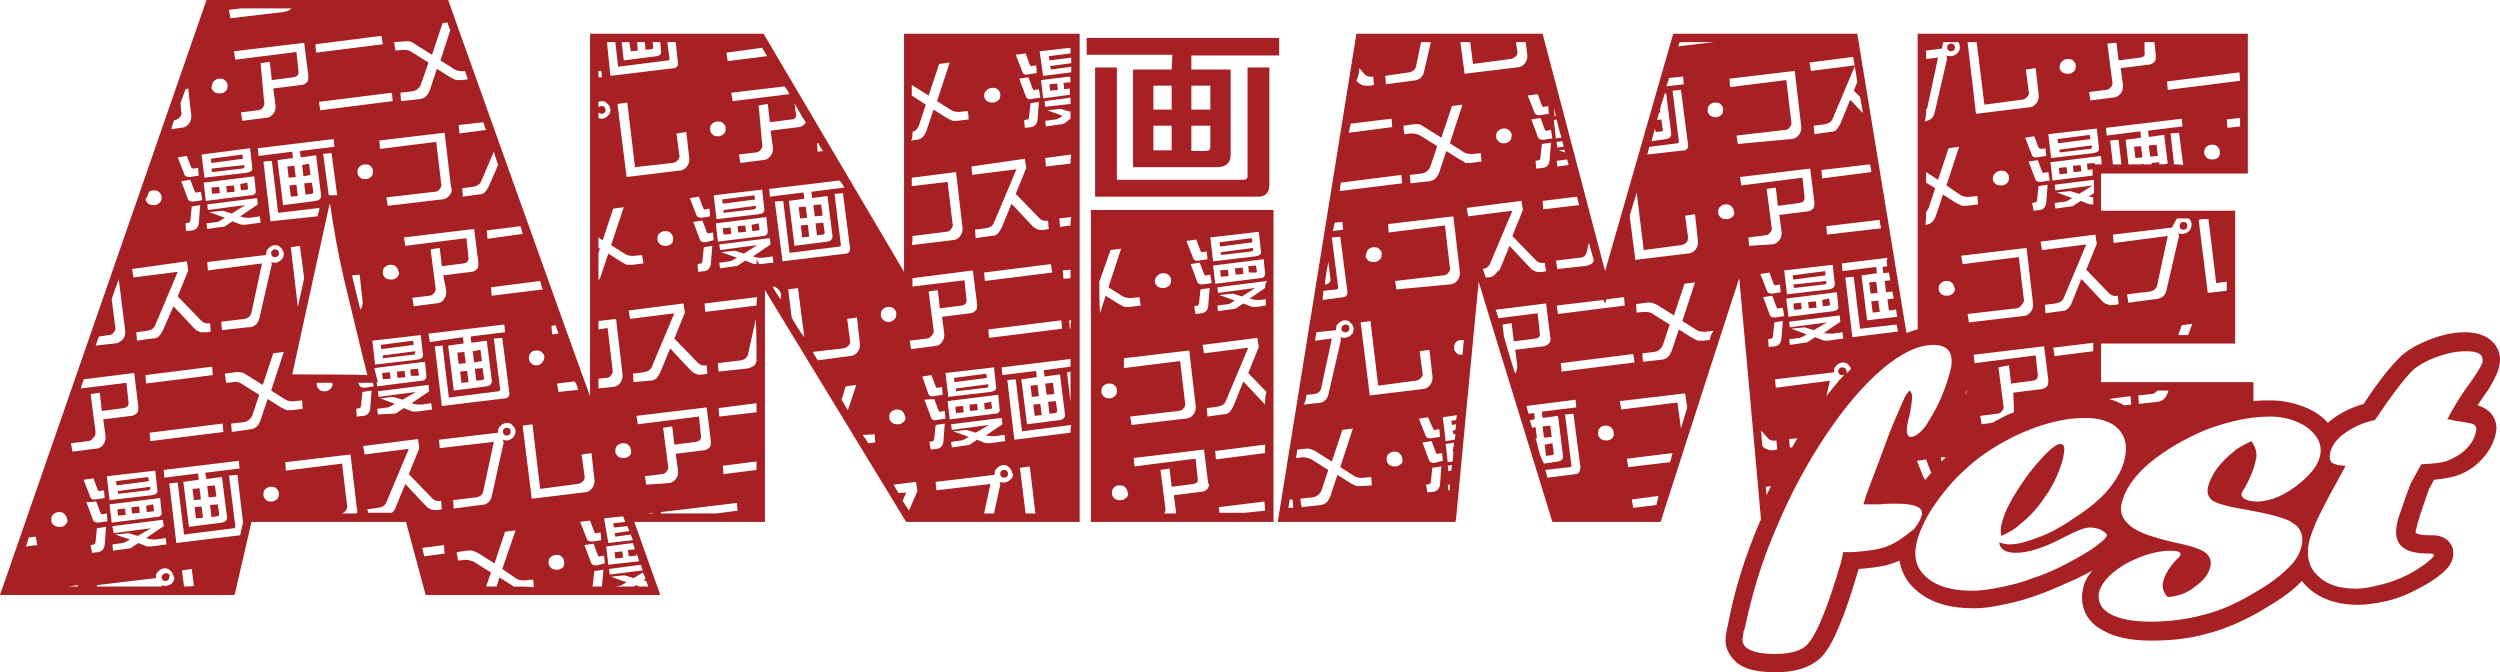 <?xml version="1.0" encoding="utf-8"?>
<!-- Generator: Adobe Illustrator 22.1.0, SVG Export Plug-In . SVG Version: 6.00 Build 0)  -->
<svg version="1.1" id="Layer_1" xmlns="http://www.w3.org/2000/svg" xmlns:xlink="http://www.w3.org/1999/xlink" x="0px" y="0px"
	 viewBox="0 0 355.9 95.7" style="enable-background:new 0 0 355.9 95.7;" xml:space="preserve">
<style type="text/css">
	.st0{fill:#A72024;}
</style>
<g id="AnimeFest_Logo">
	<path class="st0" d="M21.2,68.5l-0.1-0.6l-4.6,0.6l0.1,0.6L21.2,68.5z M16.8,70.3l4.3-0.5c0.2,0,0.3-0.1,0.3-0.3l0-0.2l-4.6,0.6
		L16.8,70.3z M21.7,72.8c0.2,0,0.3-0.1,0.2-0.3l-0.1-0.7L20.8,72l0.1,0.9L21.7,72.8z M19.9,73l-0.1-0.9l-1.1,0.1l0.1,0.9L19.9,73z
		 M117.1,30.7l-0.2-1.6l-1.1,0.1l0.2,1.6L117.1,30.7z M113.9,31.1l1-0.1l-0.2-1.6l-1,0.1L113.9,31.1z M106.2,33l-0.1-0.9l-1.1,0.1
		l0.1,0.9L106.2,33z M103,30.3l4.3-0.5c0.2,0,0.3-0.1,0.3-0.3l0-0.2l-4.6,0.6L103,30.3z M107.9,32.8c0.2,0,0.3-0.1,0.2-0.3l-0.1-0.7
		L107,32l0.1,0.9L107.9,32.8z M107.5,28.4l-0.1-0.6l-4.6,0.6l0.1,0.6L107.5,28.4z M114.2,33.8l1-0.1L115,32l-1,0.1L114.2,33.8z
		 M116.3,33.5l0.8-0.1c0.2,0,0.3-0.1,0.3-0.3l-0.2-1.4l-1.1,0.1L116.3,33.5z M17.9,73.3l-0.1-0.9l-1.1,0.1l0.1,0.9L17.9,73.3z
		 M27.7,72.2l0.2,1.6l1-0.1l-0.2-1.6L27.7,72.2z M104.1,33.3l-0.1-0.9l-1.1,0.1l0.1,0.9L104.1,33.3z M39.6,36.4
		c0.1-0.1,0.2-0.3,0.1-0.4c0-0.2-0.1-0.3-0.2-0.4c-0.1-0.1-0.3-0.1-0.4-0.1c-0.2,0-0.3,0.1-0.4,0.2c-0.1,0.1-0.1,0.3-0.1,0.4
		c0,0.2,0.1,0.3,0.2,0.4c0.1,0.1,0.3,0.1,0.4,0.1C39.4,36.6,39.5,36.5,39.6,36.4z M30.1,73.6l0.8-0.1c0.2,0,0.3-0.1,0.3-0.3
		l-0.2-1.4l-1.1,0.1L30.1,73.6z M28.4,69.5l-1,0.1l0.2,1.6l1-0.1L28.4,69.5z M30.8,70.7l-0.2-1.6l-1.1,0.1l0.2,1.6L30.8,70.7z
		 M59.4,53.5c0.2,0,0.3-0.1,0.2-0.3l-0.1-0.7l-1.1,0.1l0.1,0.9L59.4,53.5z M57.7,53.7l-0.1-0.9l-1.1,0.1l0.1,0.9L57.7,53.7z
		 M55.6,53.9L55.5,53l-1.1,0.1l0.1,0.9L55.6,53.9z M295.1,23.6l0.1,0.9l1.1-0.1l-0.1-0.9L295.1,23.6z M293.1,23.9l0.1,0.9l1.1-0.1
		l-0.1-0.9L293.1,23.9z M155.3,74.3h26V29.9h-26V74.3z M157.2,56.5c-0.2-0.2-0.4-0.4-0.4-0.7c0-0.3,0-0.6,0.2-0.8
		c0.2-0.2,0.5-0.4,0.8-0.4c0.3,0,0.6,0,0.8,0.2c0.2,0.2,0.4,0.4,0.4,0.7c0,0.3,0,0.6-0.2,0.8c-0.2,0.2-0.5,0.4-0.8,0.4
		C157.7,56.7,157.4,56.7,157.2,56.5z M160.4,70.8c-0.2,0.2-0.5,0.4-0.8,0.4c-0.3,0-0.6,0-0.9-0.2c-0.2-0.2-0.4-0.4-0.4-0.7
		c0-0.3,0-0.6,0.2-0.8c0.2-0.3,0.5-0.4,0.8-0.4c0.3,0,0.6,0,0.8,0.2c0.2,0.2,0.4,0.4,0.4,0.7C160.7,70.3,160.6,70.6,160.4,70.8z
		 M160.9,59.3l6.9-0.8c0.3,0,0.6-0.2,0.7-0.4c0.2-0.2,0.3-0.5,0.2-0.8l-0.7-5.9l-8,1L160,51l9.3-1.1l0.9,7.7c0.1,0.5,0,1-0.3,1.4
		c-0.3,0.4-0.7,0.6-1.2,0.6l-7.6,0.9L160.9,59.3z M170,43.6l0.5-0.1c0.1,0,0.2-0.2,0.2-0.4l0.2-1.9l1.3-0.2l-0.2,2.6
		c-0.1,0.6-0.4,0.9-0.9,1l-0.9,0.1L170,43.6z M171.9,69.6c-0.2,0.2-0.5,0.4-0.8,0.4l-4,0.5l0.3,2.2c0,0.2,0,0.3,0,0.4
		c-0.6,0-1.1,0-1.7,0c0,0,0,0,0,0c0.2-0.2,0.3-0.5,0.2-0.8l-0.7-5.4l1.3-0.2l0.3,2.6l3.1-0.4c0.5-0.1,0.7-0.3,0.6-0.8l-0.3-2.8
		l-8.7,1.1l-0.1-1.2l10-1.2l0.6,4.8C172.2,69,172.1,69.3,171.9,69.6z M180.1,72.7l-2.9,0.3c-1,0-2.2,0-3.6,0l-0.1-0.8l6.5-0.8
		C180.1,72.1,180.1,72.5,180.1,72.7z M180.1,64.5l-7,0.9l-0.1-1.2l7.1-0.9C180.1,63.7,180.1,64.1,180.1,64.5z M180.1,57.6
		C180.1,57.5,180.1,57.5,180.1,57.6l-3.1-3.3l-1.4,3.5c-0.2,0.4-0.4,0.7-0.6,0.9c-0.2,0.2-0.6,0.3-1,0.3l-2.1,0.3l-0.1-1.2l1.5-0.2
		c0.6-0.1,1-0.3,1.2-0.8l3.2-7.6l-6.3,0.8l-0.2-1.2l7.8-1l0.2,1.3l-1.5,3.7l2.6,2.7C180.1,56.3,180.1,56.9,180.1,57.6z M180.1,41
		l-2.2,1.5l0.4,0.1c0.3,0.1,0.7,0.1,1.1,0.1l0.8-0.1c0,0.3,0,0.6,0,0.9l-1.4,0.2c-0.3,0-0.6,0-0.8-0.1l-1-0.4l-0.9,0.6
		c-0.1,0.1-0.3,0.2-0.6,0.2l-2.1,0.3l-0.1-0.8l1.5-0.2c0.1,0,0.2,0,0.3-0.1l0.7-0.4l-2.2-0.8l1.9-0.2l1.3,0.4l1.9-1.2l-5.3,0.7
		l-0.1-0.8l7.1-0.9C180.1,40.3,180.1,40.7,180.1,41z M180.1,38.9c0,0.4-0.2,0.7-0.7,0.7l-6.4,0.8l-0.3-2.6l7.2-0.9L180.1,38.9z
		 M179.2,33l0.3,2.7c0.1,0.5-0.2,0.7-0.8,0.8l-6,0.7l-0.4-3.4L179.2,33z M172.5,40.3l-1.3,0.2c-0.4,0-0.7-0.1-0.8-0.5l-0.9-2.4
		l1.3-0.2l0.6,1.6c0.1,0.2,0.2,0.3,0.3,0.2l0.6-0.1L172.5,40.3z M170.3,34.1l0.6,1.6c0.1,0.2,0.2,0.3,0.3,0.2l0.6-0.1l0.1,1.1
		l-1.3,0.2c-0.4,0.1-0.7-0.1-0.8-0.5l-0.9-2.3L170.3,34.1z M164.7,39.3c0.2-0.2,0.5-0.4,0.8-0.4c0.3,0,0.6,0,0.8,0.2
		c0.2,0.2,0.4,0.4,0.4,0.7c0,0.3,0,0.6-0.2,0.8c-0.2,0.2-0.5,0.4-0.8,0.4c-0.3,0-0.6,0-0.9-0.2c-0.2-0.2-0.4-0.4-0.4-0.7
		C164.4,39.8,164.5,39.5,164.7,39.3z M156.5,40.1L156.5,40.1l1.6-4.5l1.5-0.2l-1.8,5.5l1.9,1.2c0.4,0.3,1,0.4,1.6,0.3l0.9-0.1
		l0.2,1.2l-1.6,0.2c-0.3,0-0.6,0-0.7,0c-0.2-0.1-0.4-0.2-0.8-0.4l-1.9-1.2l-0.8,2.5C156.5,43.1,156.5,41.5,156.5,40.1z M297.6,19.8
		l-0.1-0.6l-4.6,0.6l0.1,0.6L297.6,19.8z M303.8,20.9l0.2,1.6l1-0.1l-0.2-1.6L303.8,20.9z M293.2,21.7l4.3-0.5
		c0.2,0,0.3-0.1,0.3-0.3l0-0.2l-4.6,0.6L293.2,21.7z M305.9,20.7l0.2,1.6l1.1-0.1l-0.2-1.6L305.9,20.7z M310.5,32.6
		c0.1,0.1,0.3,0.1,0.4,0.1c0.2,0,0.3-0.1,0.4-0.2c0.1-0.1,0.1-0.3,0.1-0.4c0-0.2-0.1-0.3-0.2-0.4c-0.1-0.1-0.3-0.1-0.4-0.1
		c-0.2,0-0.3,0.1-0.4,0.2c-0.1,0.1-0.1,0.3-0.1,0.4C310.3,32.4,310.3,32.5,310.5,32.6z M178.7,38.8c0.2,0,0.3-0.1,0.2-0.3l-0.1-0.7
		l-1.1,0.1l0.1,0.9L178.7,38.8z M178.3,34.5l-0.1-0.6l-4.6,0.6l0.1,0.6L178.3,34.5z M177,39l-0.1-0.9l-1.1,0.1l0.1,0.9L177,39z
		 M128.7,5.4c0,0,0,29.4,0,33.3c-2-3.4-20-33.9-20-33.9H84c0,0,0,45.4,0,51.6C81.8,50.5,63.8,0,63.8,0H29.4L0,84.7h33.4
		c0,0,2.2-9.5,2.4-10.4c0.9,0,21.1,0,22,0c0.2,0.8,2.8,10.4,2.8,10.4h33.4c0,0-3.2-9-3.7-10.4c1.6,0,18.6,0,18.6,0s0-29.2,0-33
		c2,3.3,20.1,33,20.1,33h24.7V4.8h-25L128.7,5.4z M120.2,26.7l-4.7,0.6l0.1,0.9l2.2-0.3l0.7,5.6c0.1,0.5-0.2,0.8-0.7,0.9l-4.7,0.6
		l-0.8-6.4l2.2-0.3l-0.1-0.9l-4.8,0.6l-0.1-1.1l10-1.2C119.8,26,120,26.3,120.2,26.7z M116.5,20.4c0.2,0.4,0.4,0.8,0.7,1.1l-0.8,0.1
		l-0.1-1.2L116.5,20.4z M113.3,16.2l-0.2-1.5c0.5,0.9,1,1.8,1.6,2.7c0,0.1-0.1,0.2-0.2,0.3c-0.2,0.2-0.5,0.4-0.8,0.4l-4,0.5l0.3,2.2
		c0.1,0.6,0,1-0.3,1.4c-0.3,0.4-0.7,0.6-1.2,0.6l-3.1,0.4l-0.2-1.2l2.4-0.3c0.3,0,0.6-0.2,0.7-0.4c0.2-0.2,0.3-0.5,0.2-0.8L108,15
		l1.3-0.2l0.3,2.6l3.1-0.4C113.2,17,113.4,16.7,113.3,16.2z M100.4,34.5c-0.4,0-0.7-0.1-0.8-0.5l-0.9-2.4l1.3-0.2l0.6,1.6
		c0.1,0.2,0.2,0.3,0.3,0.2l0.6-0.1l0.1,1.1L100.4,34.5z M101.4,35l-0.2,2.6c-0.1,0.6-0.4,0.9-0.9,1l-0.9,0.1l-0.1-1.1l0.5-0.1
		c0.1,0,0.2-0.2,0.2-0.4l0.2-1.9L101.4,35z M101.6,27.8l6.9-0.8l0.3,2.7c0.1,0.5-0.2,0.7-0.8,0.8l-6,0.7L101.6,27.8z M109.1,30.9
		l0.2,2c0,0.4-0.2,0.7-0.7,0.7l-6.4,0.8l-0.3-2.6L109.1,30.9z M112.4,13.4l-8.1,1l-0.2-1.2l7.6-0.9C112,12.7,112.2,13,112.4,13.4z
		 M108.5,6.8c0.2,0.3,0.4,0.7,0.7,1.2l-5.6,0.7l-0.2-1.2L108.5,6.8z M101.3,17.7c0.2-0.2,0.5-0.4,0.8-0.4c0.3,0,0.6,0,0.8,0.2
		c0.2,0.2,0.4,0.4,0.4,0.7c0,0.3,0,0.6-0.2,0.8c-0.2,0.2-0.5,0.4-0.8,0.4c-0.3,0-0.6,0-0.8-0.2c-0.2-0.2-0.4-0.4-0.4-0.7
		C101.1,18.1,101.1,17.9,101.3,17.7z M99.5,28l0.6,1.6c0.1,0.2,0.2,0.3,0.3,0.2l0.6-0.1l0.1,1.1L99.9,31c-0.4,0-0.7-0.1-0.8-0.5
		l-0.9-2.3L99.5,28z M98.1,22.3c0.1,0.5,0,1-0.3,1.4c-0.3,0.4-0.7,0.6-1.2,0.6l-7.4,0.9l-1.3-10.4l1.4-0.2l1.1,9.2l5.3-0.6
		c0.3,0,0.6-0.2,0.8-0.4c0.2-0.2,0.3-0.5,0.2-0.8l-0.4-3l1.4-0.2L98.1,22.3z M95.7,34.6c-0.2,0.2-0.5,0.4-0.8,0.4
		c-0.3,0-0.6,0-0.9-0.2c-0.2-0.2-0.4-0.4-0.4-0.7c0-0.3,0-0.6,0.2-0.8c0.2-0.2,0.5-0.4,0.8-0.4c0.3,0,0.6,0,0.8,0.2
		c0.2,0.2,0.4,0.4,0.4,0.7C95.9,34.1,95.8,34.4,95.7,34.6z M89.6,6l0.2,1.3l1-0.1L90.7,6c0.4,0,0.7,0,1.1,0l0.1,1.1L92.7,7
		C92.9,7,93,6.9,93,6.7L92.9,6c0.4,0,0.8,0,1.1,0l0.1,1.1C94.2,7.6,94,7.9,93.5,8l-4.7,0.6L88.5,6C88.8,6,89.2,6,89.6,6z M87.6,6
		L88,9.5l7.1-0.9c0.2,0,0.2-0.1,0.2-0.3L95,6c0.4,0,0.8,0,1.2,0l0.3,2.8c0.1,0.5-0.1,0.8-0.5,0.9l-9.1,1.1L86.4,6
		C86.7,6,87.1,6,87.6,6z M85.2,10.1l0.4,0l0.1,0.9L85.2,11C85.2,10.7,85.2,10.4,85.2,10.1z M85.2,16C85.2,16,85.2,16,85.2,16
		c0.2,0.2,0.4,0.2,0.5,0.2c0.2,0,0.3-0.1,0.4-0.2c0.1-0.1,0.1-0.3,0.1-0.4c0-0.2-0.1-0.3-0.2-0.4c-0.1-0.1-0.3-0.1-0.4-0.1
		c-0.2,0-0.3,0.1-0.4,0.2c0-0.3,0-0.6,0-0.8c0.1,0,0.2-0.1,0.3-0.1c0.3,0,0.7,0,0.9,0.3c0.3,0.2,0.4,0.5,0.5,0.8
		c0,0.3,0,0.7-0.3,0.9c-0.2,0.3-0.5,0.4-0.8,0.5c-0.2,0-0.4,0-0.6-0.1C85.2,16.5,85.2,16.3,85.2,16z M85.2,17.1L85.2,17.1L85.2,17.1
		C85.2,17.1,85.2,17.1,85.2,17.1z M85.2,36l0.2-0.6l-0.2-0.1c0-0.5,0-1,0-1.5l0.6,0.4l1.5-4.5l1.5-0.2L87,34.9l1.9,1.2
		c0.4,0.3,1,0.4,1.6,0.3l0.9-0.1l0.2,1.2L90,37.7c-0.3,0-0.6,0-0.7,0c-0.2,0-0.4-0.2-0.8-0.4l-1.9-1.2l-1,3
		c-0.1,0.3-0.2,0.6-0.4,0.8C85.2,38.6,85.2,37.3,85.2,36z M87.4,75.1l1.9-0.2c0.1,0.2,0.2,0.5,0.3,0.7l-2.1,0.3l0.1,0.5l2.2-0.3
		c0.1,0.3,0.2,0.5,0.3,0.8l-3.5,0.4L86,73.8l2.7-0.3c0.1,0.2,0.2,0.5,0.3,0.8l-1.7,0.2L87.4,75.1z M89.7,64.8
		c-0.2,0.2-0.5,0.4-0.8,0.4c-0.3,0-0.6,0-0.9-0.2c-0.2-0.2-0.4-0.4-0.4-0.7c0-0.3,0-0.6,0.2-0.8c0.2-0.2,0.5-0.4,0.8-0.4
		c0.3,0,0.6,0,0.8,0.2c0.2,0.2,0.4,0.4,0.4,0.7C89.9,64.3,89.9,64.5,89.7,64.8z M85.2,53.9l1.1-0.1c0.3,0,0.6-0.2,0.7-0.4
		c0.2-0.2,0.3-0.5,0.2-0.8l-0.7-5.9l-1.3,0.2c0-0.4,0-0.8,0-1.2l2.5-0.3l0.9,7.7c0.1,0.5,0,1-0.3,1.4c-0.3,0.4-0.7,0.6-1.2,0.6
		l-1.9,0.2C85.2,54.7,85.2,54.3,85.2,53.9z M84.2,64.5l0.4,3.6c0.1,0.5,0,1-0.3,1.4c-0.3,0.4-0.7,0.6-1.2,0.6L75.7,71l-1.3-10.4
		l1.4-0.2l1.1,9.2l5.3-0.7c0.3,0,0.6-0.2,0.8-0.4c0.2-0.2,0.3-0.5,0.2-0.8l-0.4-3L84.2,64.5z M82.3,55.5l-2.8,0.3l-0.2-1.2l2.5-0.3
		C82.1,54.7,82.2,55.1,82.3,55.5z M79.1,46.3c0.1,0.4,0.3,0.8,0.4,1.2l-0.9,0.1l-0.1-1.2L79.1,46.3z M77.2,51.6
		C77,51.8,76.8,52,76.5,52c-0.3,0-0.6,0-0.8-0.2c-0.2-0.2-0.4-0.4-0.4-0.7c0-0.3,0-0.6,0.2-0.8c0.2-0.3,0.5-0.4,0.8-0.4
		c0.3,0,0.6,0,0.8,0.2c0.2,0.2,0.4,0.4,0.4,0.7C77.5,51.1,77.4,51.3,77.2,51.6z M77.3,41.2l-7.3,0.9l-0.1-1.2l7-0.9
		C77,40.4,77.1,40.8,77.3,41.2z M54.1,56.7l1.9-0.2l1.3,0.4l1.9-1.1l-5.3,0.7l-0.1-0.8l7.2-0.9l0.1,0.9l-2.5,1.7l0.3,0.1
		c0.3,0.1,0.7,0.1,1.1,0.1l1.4-0.2l0.1,0.9l-2.2,0.3c-0.3,0-0.6,0-0.8-0.1l-1-0.4l-0.9,0.6c-0.1,0.1-0.3,0.2-0.6,0.2L53.8,59
		l-0.1-0.8l1.5-0.2c0.1,0,0.2-0.1,0.3-0.1l0.7-0.4L54.1,56.7z M53.4,52.9l-0.1-0.5l7.2-0.9l0.2,2c0,0.4-0.2,0.7-0.7,0.7L53.7,55
		l-0.1-0.6h0.2L53.4,52.9z M41.6,53.3c0.3-1.4,5.1-23.3,5.3-24.2c0,0,0,0,0.1,0c0.5,3.4,1.1,6.9,1.9,10.3c0,0,3,12.6,3.4,14
		C51,53.3,42.8,53.3,41.6,53.3z M47.1,55.3c-0.2,0.2-0.5,0.4-0.8,0.4c-0.3,0-0.6,0-0.8-0.2c-0.2-0.2-0.4-0.4-0.4-0.7
		c0-0.1,0-0.2,0-0.3h2.2c0,0,0,0,0,0C47.4,54.8,47.3,55,47.1,55.3z M38.7,37.6l-1.8,7.8c-0.1,0.4-0.3,0.7-0.6,0.9
		c-0.2,0.2-0.6,0.3-1.1,0.3L31.6,47l-0.1-1.2l3.3-0.4c0.5-0.1,0.9-0.4,1-0.9l1.5-7l-7.7,1l-0.1-1.2l8.4-1c0-0.4,0-0.7,0.3-0.9
		c0.2-0.3,0.5-0.4,0.8-0.5c0.3,0,0.7,0,0.9,0.3c0.3,0.2,0.4,0.5,0.5,0.8c0,0.3,0,0.7-0.3,0.9c-0.2,0.3-0.5,0.4-0.8,0.5
		c-0.2,0-0.5,0-0.7-0.1L38.7,37.6z M29.4,68.2l2.2-0.3l0.7,5.6c0.1,0.5-0.2,0.8-0.7,0.9l-4.7,0.6l-0.8-6.4l2.2-0.3l-0.1-0.9L23.4,68
		l-0.1-1.1L34,65.6l0.1,1.1l-4.9,0.6L29.4,68.2z M16.4,76.1l1.9-0.2l1.3,0.4l1.9-1.1l-5.3,0.7L16,74.9l7.2-0.9l0.1,0.9l-2.5,1.7
		l0.3,0.1c0.3,0.1,0.7,0.1,1.1,0.1l1.4-0.2l0.1,0.9l-2.2,0.3c-0.3,0-0.6,0-0.8-0.1l-1-0.4l-0.9,0.6c-0.1,0.1-0.3,0.2-0.6,0.2
		l-2.1,0.3L16,77.5l1.5-0.2c0.1,0,0.2-0.1,0.3-0.1l0.7-0.4L16.4,76.1z M22.1,67l0.3,2.7c0.1,0.5-0.2,0.7-0.8,0.8l-6,0.7l-0.4-3.4
		L22.1,67z M20.7,53.4l9.5-1.2l0.1,1.2l-9.5,1.2L20.7,53.4z M22.8,70.9l0.2,2c0.1,0.4-0.2,0.7-0.7,0.7l-6.4,0.8l-0.3-2.6L22.8,70.9z
		 M21.4,62.8l-0.1-1.2l10.4-1.3l0.1,1.2L21.4,62.8z M36.6,28.2l0.1,0.9l-2.5,1.7l0.3,0.1c0.3,0.1,0.7,0.1,1.1,0.1l1.4-0.2l0.1,0.9
		l-2.2,0.3c-0.3,0-0.6,0-0.8-0.1l-1-0.4l-0.9,0.6c-0.1,0.1-0.3,0.2-0.6,0.2l-2.1,0.3l-0.1-0.8l1.5-0.2c0.1,0,0.2,0,0.3-0.1L32,31
		l-2.2-0.8l1.9-0.2l1.3,0.4l1.9-1.2l-5.3,0.7l-0.1-0.8L36.6,28.2z M29.3,28.6L29,26l7.2-0.9l0.2,2c0.1,0.4-0.2,0.7-0.7,0.7
		L29.3,28.6z M42.7,21.5l0.1,0.9l2.2-0.3l0.7,5.6c0.1,0.5-0.2,0.8-0.7,0.9l-4.7,0.6l-0.8-6.4l2.2-0.3l-0.1-0.9l-4.8,0.6l-0.1-1.1
		l10.8-1.3l0.1,1.1L42.7,21.5z M48,27.8h-1.2L46,21.9l1.2-0.1L48,27.8z M38.5,31.5l-1-8.5l1.2-0.1l0.9,7.4l5.9-0.7l-0.3,1.2
		L38.5,31.5z M42.7,35l0.6,4.6l-0.9,4.1l-1-8.5L42.7,35z M51.2,39.1l0.4,3.6c0.1,0.5,0,1-0.3,1.4c0,0,0,0,0,0l-1.2-4.9L51.2,39.1z
		 M51.1,23.8c0.2-0.2,0.5-0.4,0.8-0.4c0.3,0,0.6,0,0.8,0.2c0.2,0.2,0.4,0.4,0.4,0.7c0,0.3,0,0.5-0.2,0.8c-0.2,0.2-0.5,0.4-0.8,0.4
		c-0.3,0-0.6,0-0.8-0.2c-0.2-0.2-0.4-0.4-0.4-0.7C50.9,24.3,50.9,24,51.1,23.8z M53.1,54.5l0.1,0.5l-1.3,0.2c-0.4,0-0.7-0.1-0.8-0.5
		L51,54.5H53.1z M53,48.5l6.9-0.8l0.3,2.7c0.1,0.5-0.2,0.7-0.8,0.8l-6,0.7L53,48.5z M63.5,41.2c0.1,0.6,0,1-0.3,1.4
		C63,43,62.5,43.2,62,43.2l-3.1,0.4l-0.2-1.2l2.4-0.3c0.3,0,0.6-0.2,0.7-0.4c0.2-0.2,0.3-0.5,0.2-0.8l-0.7-5.4l1.3-0.2l0.3,2.6
		l3.1-0.4c0.5-0.1,0.7-0.3,0.7-0.8l-0.3-2.8l-8.7,1.1l-0.2-1.2l10-1.2l0.6,4.8c0,0.4,0,0.7-0.2,0.9c-0.2,0.2-0.5,0.4-0.8,0.4l-4,0.5
		L63.5,41.2z M64,27.8c-0.3,0.4-0.7,0.6-1.2,0.6l-7.6,0.9L55,28.1l6.9-0.8c0.3,0,0.6-0.2,0.7-0.4c0.2-0.2,0.3-0.5,0.2-0.8l-0.7-5.9
		l-8,1l-0.1-1.2l9.3-1.1l0.9,7.7C64.4,27,64.3,27.4,64,27.8z M56.6,39.4c-0.2,0.2-0.5,0.4-0.8,0.4c-0.3,0-0.6,0-0.9-0.2
		c-0.2-0.2-0.4-0.4-0.4-0.7c0-0.3,0-0.6,0.2-0.8c0.2-0.2,0.5-0.4,0.8-0.4c0.3,0,0.6,0,0.8,0.2c0.2,0.2,0.4,0.4,0.4,0.7
		C56.9,38.9,56.8,39.1,56.6,39.4z M61.2,48.7L61,47.5l10.8-1.3l0.1,1.1L67,47.9l0.1,0.9l2.2-0.3l0.7,5.6c0.1,0.5-0.2,0.8-0.7,0.9
		l-4.7,0.6l-0.8-6.4l2.2-0.3l-0.1-0.9L61.2,48.7z M63,49.2l0.9,7.4l7.1-0.9c0.1,0,0.2-0.1,0.2-0.3l-0.9-7.2l1.2-0.1l1,7.7
		c0.1,0.5-0.1,0.8-0.5,0.9l-9.1,1.1l-1-8.5L63,49.2z M74.4,33.3L69.4,34l-0.1-1.2l4.8-0.6C74.2,32.5,74.3,32.9,74.4,33.3z
		 M70.9,23.5l-1.3,3c-0.2,0.4-0.4,0.7-0.6,0.9c-0.2,0.2-0.6,0.3-1,0.3L65.9,28l-0.1-1.2l1.5-0.2c0.6-0.1,1-0.3,1.2-0.8l1.8-4.2
		C70.5,22.2,70.7,22.9,70.9,23.5z M69.2,18.5L65.4,19l-0.1-1.2l3.5-0.4C68.9,17.7,69,18.1,69.2,18.5z M57.5,5.9c0.4,0,0.6-0.1,0.8,0
		c0.2,0,0.5,0.2,0.8,0.4l2.4,1.5l1.5-4.5l0.7-0.1c0.1,0.3,0.2,0.7,0.4,1.1l-1.4,4.3l1.9,1.2c0.4,0.3,1,0.4,1.6,0.3h0
		c0.1,0.4,0.3,0.8,0.4,1.2l-1,0.1c-0.3,0-0.6,0-0.7,0c-0.2-0.1-0.4-0.2-0.8-0.4l-1.9-1.2l-1,3c-0.3,0.8-0.7,1.2-1.4,1.3l-2.7,0.3
		l-0.1-1.2l1.7-0.2c0.6-0.1,1.1-0.5,1.3-1.2L61,8.9l-2.4-1.5c-0.4-0.3-0.8-0.3-1.3-0.3l-1,0.1L56.1,6L57.5,5.9z M55.9,14.4
		l-10.3,1.3l-0.2-1.2l10.4-1.3L55.9,14.4z M54.3,5.1l0.2,1.2L45,7.5l-0.1-1.2L54.3,5.1z M44,1.2l-0.4,0l0,0
		C43.7,1.2,43.8,1.2,44,1.2z M43.9,10.8c0,0.4,0,0.7-0.2,0.9c-0.2,0.2-0.5,0.4-0.8,0.4l-4,0.5l0.3,2.2c0.1,0.6,0,1-0.3,1.4
		c-0.3,0.4-0.7,0.6-1.3,0.6l-3.1,0.4l-0.2-1.2l2.4-0.3c0.3,0,0.6-0.2,0.7-0.4c0.2-0.2,0.3-0.5,0.2-0.8L37.1,9l1.3-0.2l0.3,2.6
		l3.1-0.4c0.5-0.1,0.7-0.3,0.7-0.8l-0.3-2.8l-8.7,1.1l-0.2-1.2l10-1.2L43.9,10.8z M34.3,1.2c2,0,4.5,0,7.2,0
		c-0.3,0.3-0.6,0.4-1.1,0.5l-7.6,0.9l-0.2-1.2L34.3,1.2z M30.4,11.6c0.2-0.2,0.5-0.4,0.8-0.4c0.3,0,0.6,0,0.8,0.2
		c0.2,0.2,0.4,0.4,0.4,0.7c0,0.3,0,0.5-0.2,0.8c-0.2,0.2-0.5,0.4-0.8,0.4c-0.3,0-0.6,0-0.9-0.2c-0.2-0.2-0.4-0.4-0.4-0.7
		C30.2,12.1,30.2,11.9,30.4,11.6z M35.6,21.1l0.3,2.7c0.1,0.5-0.2,0.7-0.8,0.8l-6,0.7L28.7,22L35.6,21.1z M28.8,28.5l-1.3,0.2
		c-0.4,0-0.7-0.1-0.8-0.5l-0.9-2.4l1.3-0.2l0.6,1.6c0.1,0.2,0.2,0.3,0.3,0.2l0.6-0.1L28.8,28.5z M28.5,29.2l-0.2,2.6
		c-0.1,0.6-0.4,0.9-0.9,1l-0.9,0.1l-0.1-1.1l0.5-0.1c0.1,0,0.2-0.2,0.2-0.4l0.2-1.9L28.5,29.2z M27.6,24l0.6-0.1l0.1,1.1l-1.3,0.2
		c-0.4,0-0.7-0.1-0.8-0.5l-0.9-2.3l1.3-0.2l0.6,1.6C27.4,24,27.5,24,27.6,24z M24.8,17.1L24.8,17.1c0.3,0,0.6-0.2,0.8-0.4
		c0.2-0.2,0.3-0.5,0.2-0.8l-0.1-1.2c0.2-0.7,0.5-1.3,0.7-2l0.4-0.1l0.4,3.6c0.1,0.5,0,1-0.3,1.4c-0.3,0.4-0.7,0.6-1.2,0.6l-1.3,0.2
		C24.5,18,24.6,17.5,24.8,17.1z M21.2,27.3c0.2-0.1,0.4-0.2,0.6-0.2c0.3,0,0.6,0,0.8,0.2c0.2,0.2,0.4,0.4,0.4,0.7
		c0,0.3,0,0.6-0.2,0.8c-0.2,0.2-0.5,0.4-0.8,0.4c-0.3,0-0.6,0-0.9-0.2c-0.2-0.2-0.3-0.4-0.4-0.6C21,28,21.1,27.7,21.2,27.3z
		 M26.6,37.2l0.2,1.3l-1.5,3.7l3.4,3.5c0.3,0.3,0.7,0.4,1.2,0.3l0.1,1.2l-0.5,0.1c-0.4,0-0.7,0-0.9,0c-0.3-0.1-0.6-0.2-0.9-0.5
		l-3-3.2L23.2,47c-0.2,0.4-0.4,0.7-0.6,0.9c-0.2,0.2-0.6,0.3-1,0.3l-2.1,0.3l-0.1-1.2l1.5-0.2c0.6-0.1,1-0.3,1.2-0.8l3.2-7.6
		l-6.3,0.8l-0.2-1.2L26.6,37.2z M14.1,47.9l1.4-0.2c0.3,0,0.6-0.2,0.7-0.4c0.2-0.2,0.3-0.5,0.2-0.8l-0.5-3.9c0.3-1,0.7-1.9,1-2.9
		l0.9,7.2c0.1,0.5,0,1-0.3,1.4c-0.3,0.3-0.7,0.6-1.2,0.6l-2.7,0.3C13.8,48.8,13.9,48.3,14.1,47.9z M13.6,61.5l-0.7-5.4l1.3-0.2
		l0.3,2.6l3.1-0.4c0.5-0.1,0.7-0.3,0.7-0.8L18,54.5l-6.5,0.8c0.1-0.4,0.3-0.8,0.4-1.3l7.2-0.9l0.6,4.8c0,0.4,0,0.7-0.2,0.9
		c-0.2,0.2-0.5,0.4-0.8,0.4l-4,0.5l0.3,2.2c0.1,0.5,0,1-0.3,1.4c-0.3,0.4-0.7,0.6-1.3,0.6l-3.1,0.4l-0.2-1.2l2.4-0.3
		c0.3,0,0.6-0.2,0.7-0.4C13.6,62.1,13.6,61.8,13.6,61.5z M3.7,77.8L3.7,77.8c0.1-0.4,0.3-0.8,0.4-1.3c0,0,0.1,0,0.1,0l0.9-0.1
		l0.2,1.2L3.7,77.8z M9.4,74.6C9.2,74.9,8.9,75,8.6,75c-0.3,0-0.6,0-0.9-0.2c-0.2-0.2-0.4-0.4-0.4-0.7c0-0.3,0-0.6,0.2-0.8
		c0.2-0.2,0.5-0.4,0.8-0.4c0.3,0,0.6,0,0.8,0.2c0.2,0.2,0.4,0.4,0.4,0.7C9.7,74.1,9.6,74.4,9.4,74.6z M9.7,83.5l1.4-0.2l0,0.2
		C10.6,83.5,10.1,83.5,9.7,83.5z M13.3,68.1l0.6,1.6c0.1,0.2,0.2,0.3,0.3,0.2l0.6-0.1l0.1,1.1l-1.3,0.2c-0.4,0.1-0.7-0.1-0.8-0.5
		l-0.9-2.3L13.3,68.1z M13.7,71.4l0.6,1.6c0.1,0.2,0.2,0.3,0.3,0.2l0.6-0.1l0.1,1.1l-1.3,0.2c-0.4,0-0.7-0.1-0.8-0.5l-0.9-2.4
		L13.7,71.4z M12.9,77.6l0.5-0.1c0.1,0,0.2-0.2,0.2-0.4l0.2-1.9l1.3-0.2l-0.2,2.6c-0.1,0.6-0.4,0.9-0.9,1l-0.9,0.1L12.9,77.6z
		 M24.6,82.9c-0.2,0.3-0.5,0.4-0.9,0.5c-0.2,0-0.5,0-0.7-0.1l0,0.2c-2.9,0-6.1,0-9.2,0l0-0.2l8.4-1c0-0.4,0-0.7,0.3-0.9
		c0.2-0.3,0.5-0.4,0.8-0.5c0.3,0,0.7,0,0.9,0.3c0.3,0.2,0.4,0.5,0.5,0.8C24.9,82.3,24.8,82.6,24.6,82.9z M26.2,83.5l-0.3-2.3
		l1.4-0.2l0.3,2.4C27.1,83.5,26.6,83.5,26.2,83.5z M34.2,76.2l-9.1,1.1l-1-8.5l1.2-0.1l0.9,7.4l7.1-0.9c0.1,0,0.2-0.1,0.2-0.3
		l-0.9-7.2l1.2-0.1l0.8,6.8C34.5,74.9,34.3,75.5,34.2,76.2z M39.5,71c-0.2,0.2-0.5,0.4-0.8,0.4c-0.3,0-0.6,0-0.8-0.2
		c-0.2-0.2-0.4-0.4-0.4-0.7c0-0.3,0-0.6,0.2-0.8c0.2-0.2,0.5-0.4,0.8-0.4c0.3,0,0.6,0,0.8,0.2c0.2,0.2,0.4,0.4,0.4,0.7
		C39.7,70.4,39.7,70.7,39.5,71z M38.1,56.8l-1,3c-0.3,0.8-0.7,1.2-1.4,1.3L33,61.5l-0.1-1.2l1.8-0.2c0.6-0.1,1.1-0.5,1.3-1.2
		l0.9-2.7l-2.4-1.5c-0.4-0.3-0.8-0.4-1.3-0.3l-1,0.1L32,53.2l1.4-0.2c0.4,0,0.6-0.1,0.8,0c0.2,0,0.5,0.1,0.8,0.3l2.4,1.5l1.5-4.5
		l1.5-0.2l-1.8,5.5l1.9,1.2c0.4,0.3,1,0.4,1.6,0.3l0.9-0.1l0.1,1.2l-1.6,0.2c-0.3,0-0.6,0-0.7,0c-0.2-0.1-0.4-0.2-0.8-0.4L38.1,56.8
		z M50.8,73.1h-2.2c0.3-0.1,0.5-0.2,0.6-0.4c0.2-0.2,0.3-0.5,0.2-0.8l-0.7-5.9l-8,1l-0.1-1.2l9.3-1.1l0.9,7.7
		C50.9,72.6,50.9,72.8,50.8,73.1z M50.8,59.3l-0.1-1.1l0.5-0.1c0.1,0,0.2-0.2,0.2-0.4l0.2-1.9l1.3-0.2l-0.2,2.6
		c-0.1,0.6-0.4,0.9-0.9,1L50.8,59.3z M57.7,68.9l-1.4,3.4c-0.1,0.3-0.3,0.5-0.5,0.7h-3.4l-0.1-0.5l1.5-0.2c0.6-0.1,1-0.3,1.2-0.8
		l3.2-7.6l-6.3,0.8l-0.2-1.2l7.8-1l0.2,1.3l-1.5,3.7l3.4,3.5c0.3,0.3,0.7,0.4,1.2,0.3l0.1,1.2l-0.5,0.1c-0.4,0-0.7,0-0.8,0
		c-0.3-0.1-0.6-0.2-0.9-0.5L57.7,68.9z M60.4,79.2c-0.1-0.4-0.2-0.8-0.3-1.2l3.1-0.4l0.1,1.2L60.4,79.2z M64.5,71.2l3.3-0.4
		c0.6-0.1,0.9-0.4,1-0.9l1.5-7l-7.7,0.9l-0.1-1.2l8.4-1c0-0.4,0-0.7,0.3-0.9c0.2-0.3,0.5-0.4,0.8-0.5c0.3,0,0.7,0,0.9,0.3
		c0.3,0.2,0.4,0.5,0.5,0.8c0,0.3-0.1,0.7-0.3,0.9c-0.2,0.3-0.5,0.4-0.8,0.5c-0.2,0-0.5,0-0.7-0.1l0.1,0.4L70,70.7
		c-0.1,0.4-0.3,0.7-0.6,0.9c-0.2,0.2-0.6,0.3-1.1,0.3l-3.7,0.5L64.5,71.2z M73.1,83.5c0,0-0.1,0-0.1-0.1l-1.9-1.2l-0.4,1.3
		c-0.5,0-1,0-1.5,0l0.7-2l-2.4-1.5c-0.4-0.2-0.8-0.3-1.3-0.3l-1,0.1L65,78.6l1.4-0.2c0.4,0,0.6-0.1,0.8,0c0.2,0,0.5,0.2,0.8,0.3
		l2.4,1.5l1.5-4.5l1.5-0.2L71.5,81l1.9,1.3c0.4,0.3,1,0.4,1.6,0.3l0.9-0.1l0.1,1.1C75,83.5,74,83.5,73.1,83.5z M80.2,80.7
		c-0.2,0.2-0.5,0.4-0.8,0.4c-0.3,0-0.6,0-0.9-0.2c-0.2-0.2-0.4-0.4-0.4-0.7c0-0.3,0-0.6,0.2-0.8c0.2-0.2,0.5-0.4,0.8-0.4
		c0.3,0,0.6,0,0.8,0.2c0.2,0.2,0.4,0.4,0.4,0.7C80.4,80.2,80.3,80.4,80.2,80.7z M84,74.1l0.6,1.6c0.1,0.2,0.2,0.3,0.3,0.2l0.6-0.1
		l0.1,1.1l-1.3,0.2c-0.4,0-0.7-0.1-0.8-0.5l-0.9-2.3L84,74.1z M85.7,83.5c-0.4,0-0.9,0-1.4,0c0.1-0.1,0.1-0.2,0.1-0.3l0.2-1.9
		l1.3-0.2L85.7,83.5z M84.9,80.5c-0.4,0-0.7-0.1-0.8-0.5l-0.9-2.4l1.3-0.2l0.6,1.6c0.1,0.2,0.2,0.3,0.3,0.2l0.6-0.1l0.1,1.1
		L84.9,80.5z M91.9,82.4l-0.3,0.2l0.3,0.1c0,0,0.1,0,0.1,0c0.1,0.3,0.2,0.6,0.3,0.8c-0.2,0-0.6,0-1.3,0l-0.5-0.2l-0.2,0.2
		c-0.7,0-1.6,0-2.7,0l0.6-0.1c0.1,0,0.2-0.1,0.3-0.1l0.7-0.4l-2.2-0.8l1.9-0.2l1.3,0.4l1.3-0.8C91.7,81.8,91.8,82.1,91.9,82.4z
		 M91.5,81.2l-4.7,0.6l-0.1-0.8l4.5-0.6C91.3,80.6,91.4,80.9,91.5,81.2z M90.4,78.2l-1,0.1l0.1,0.9l1.1-0.1l0-0.4
		c0.1,0.4,0.3,0.8,0.4,1.2l-4.4,0.5l-0.3-2.6l3.8-0.5C90.2,77.6,90.3,77.9,90.4,78.2z M90.2,54.4l-0.1-1.2l1.5-0.2
		c0.6-0.1,1-0.3,1.2-0.8l3.2-7.6l-6.3,0.8l-0.2-1.2l7.8-1l0.2,1.3L96,48.2l3.4,3.5c0.3,0.3,0.7,0.4,1.2,0.3l0.1,1.2l-0.5,0.1
		c-0.4,0-0.7,0.1-0.9,0c-0.3-0.1-0.6-0.2-0.9-0.5l-3-3.2L94,53c-0.2,0.4-0.4,0.7-0.6,0.9c-0.2,0.2-0.6,0.3-1,0.3L90.2,54.4z
		 M91.8,67.8l2.4-0.3c0.3,0,0.6-0.2,0.7-0.4c0.2-0.2,0.3-0.5,0.2-0.8l-0.7-5.4l1.3-0.2l0.3,2.6l3.1-0.4c0.5-0.1,0.7-0.3,0.7-0.8
		l-0.3-2.8l-8.7,1.1l-0.2-1.2l10-1.2l0.6,4.8c0,0.4,0,0.7-0.2,0.9c-0.2,0.2-0.5,0.4-0.8,0.4l-4,0.5l0.3,2.2c0.1,0.6,0,1-0.3,1.4
		c-0.3,0.4-0.7,0.6-1.3,0.6L92,69L91.8,67.8z M92.2,73.1l0.7-0.1l0,0.1C92.7,73.1,92.4,73.1,92.2,73.1z M102,73.1
		c-2.5,0-5.4,0-7.9,0l0-0.2l10.8-1.3l0.1,1.1L102,73.1z M107.7,66.9l-4.7,0.6l-0.1-1.2l4.8-0.6C107.7,66.1,107.7,66.5,107.7,66.9z
		 M107.7,58.7l-5.3,0.6l-0.1-1.2l5.4-0.7C107.7,57.9,107.7,58.3,107.7,58.7z M107.7,51.4c-0.1,0.4-0.3,0.7-0.6,0.8
		c-0.2,0.1-0.6,0.3-1.1,0.3l-3.7,0.4l-0.1-1.2l3.3-0.4c0.5-0.1,0.9-0.4,1-0.9l1.1-5C107.7,47.3,107.7,49.3,107.7,51.4z M107.7,43.5
		l-7.3,0.9l-0.1-1.2l7.5-0.9C107.7,42.7,107.7,43.1,107.7,43.5z M108.1,37.6c-0.3-0.4-0.4-0.7-0.4-0.7s0,0.2,0,0.7
		c-0.2,0-0.4,0-0.6-0.1l-1-0.4l-0.9,0.6c-0.1,0.1-0.3,0.2-0.6,0.2l-2.1,0.3l-0.1-0.8l1.5-0.2c0.1,0,0.3-0.1,0.3-0.1l0.7-0.4
		l-2.2-0.8l1.9-0.2l1.3,0.4l1.9-1.2l-5.3,0.7l-0.1-0.8l7.2-0.9l0.1,0.9l-2.5,1.7l0.3,0.1c0.3,0.1,0.7,0.1,1.1,0.1l1.4-0.2l0.1,0.9
		L108.1,37.6z M111.1,42.6c-0.4-0.6-0.8-1.2-1.1-1.8c0.3,0,0.5,0.1,0.7,0.3c0.3,0.2,0.4,0.5,0.5,0.8
		C111.2,42.2,111.2,42.4,111.1,42.6z M110.3,28.7l1.2-0.1l0.9,7.4l7.1-0.9c0.2,0,0.2-0.1,0.2-0.3l-0.9-7.2l1.2-0.1l1,7.7
		c0.1,0.5-0.1,0.8-0.5,0.9l-9.1,1.1L110.3,28.7z M112.7,45.2l-0.5-4l1.4-0.2l0.9,7C113.8,47.1,113.2,46.1,112.7,45.2z M120.7,58.4
		c-0.3-0.5-0.6-1-0.9-1.5l0.6-1.9l1.5-0.2L120.7,58.4z M122.1,50.1c-0.3,0.4-0.7,0.6-1.2,0.6l-4.5,0.6c-0.2-0.4-0.5-0.8-0.7-1.2
		l4.3-0.5c0.3,0,0.6-0.2,0.8-0.4c0.2-0.2,0.3-0.5,0.2-0.8l-0.4-3l1.4-0.2l0.4,3.6C122.5,49.3,122.4,49.7,122.1,50.1z M123.6,63.1
		c-0.2-0.4-0.5-0.8-0.8-1.2c0.2,0,0.5,0,0.8,0l0.9-0.1l0.1,1.2L123.6,63.1z M125.8,45.6c-0.2-0.2-0.4-0.4-0.4-0.7
		c0-0.3,0-0.6,0.2-0.8c0.2-0.2,0.5-0.4,0.8-0.4c0.3,0,0.6,0,0.8,0.2c0.2,0.2,0.4,0.4,0.4,0.7c0,0.3,0,0.5-0.2,0.8
		c-0.2,0.2-0.5,0.4-0.7,0.4C126.4,45.9,126.1,45.8,125.8,45.6z M129.4,72.7c-0.2-0.3-0.5-0.8-0.9-1.4l0.5-1.2l-1.1,0.1
		c-0.2-0.4-0.5-0.8-0.7-1.2l3.2-0.4l0.2,1.3L129.4,72.7z M131.3,53.6l1.3-0.2l0.6,1.6c0.1,0.2,0.2,0.3,0.3,0.2l0.6-0.1l0.1,1.1
		l-1.3,0.2c-0.4,0.1-0.7-0.1-0.8-0.5L131.3,53.6z M133,56.8l0.6,1.6c0.1,0.2,0.2,0.3,0.3,0.2l0.6-0.1l0.1,1.1l-1.3,0.2
		c-0.4,0.1-0.7-0.1-0.8-0.5l-0.9-2.4L133,56.8z M140.5,62c0.3,0.1,0.7,0.1,1.1,0.1l1.4-0.2l0.1,0.9l-2.2,0.3c-0.3,0-0.6,0-0.8-0.1
		l-1-0.4l-0.9,0.6c-0.1,0.1-0.3,0.2-0.6,0.2l-2.1,0.3l-0.1-0.8l1.5-0.2c0.1,0,0.2-0.1,0.3-0.1l0.7-0.4l-2.2-0.8l1.9-0.2l1.3,0.4
		l1.9-1.1l-5.3,0.7l-0.1-0.8l7.2-0.9l0.1,0.9l-2.5,1.7L140.5,62z M135.2,59.7l-0.3-2.6l7.2-0.9l0.2,2c0.1,0.4-0.2,0.7-0.7,0.7
		L135.2,59.7z M140.8,48.1l-0.1-1.2l10.4-1.3l0.1,1.2L140.8,48.1z M140.2,40l-0.1-1.2l9.5-1.2l0.2,1.2L140.2,40z M141.5,52.3
		l0.3,2.7c0.1,0.5-0.2,0.7-0.8,0.8l-6,0.7l-0.4-3.4L141.5,52.3z M132.3,62.9l0.5-0.1c0.1,0,0.2-0.2,0.2-0.4l0.2-1.9l1.3-0.2
		l-0.2,2.6c-0.1,0.6-0.4,0.9-0.9,1l-0.9,0.1L132.3,62.9z M143.9,68.2c-0.2,0.3-0.5,0.4-0.9,0.5c-0.2,0-0.5,0-0.7-0.1l0.1,0.4
		l-0.9,4.1c-0.5,0-0.9,0-1.4,0l0.9-4.2l-7.7,0.9l-0.1-1.2l8.4-1c0-0.4,0-0.7,0.3-0.9c0.2-0.3,0.5-0.4,0.8-0.5c0.3,0,0.7,0,0.9,0.3
		c0.3,0.2,0.4,0.5,0.5,0.8C144.3,67.6,144.2,68,143.9,68.2z M146,73.1l-0.8-6.5l1.4-0.2l0.8,6.7C146.9,73.1,146.5,73.1,146,73.1z
		 M152.4,61.6l-8,1l-1-8.5l1.2-0.1l0.9,7.4l7-0.9C152.4,60.9,152.4,61.3,152.4,61.6z M152.4,57.3l-0.5-4.3l0.5-0.1
		C152.4,54.5,152.4,55.9,152.4,57.3z M152.4,52.2l-3.8,0.5l0.1,0.9l2.2-0.3l0.7,5.6c0.1,0.5-0.2,0.8-0.7,0.9l-4.7,0.6l-0.8-6.4
		l2.2-0.3l-0.1-0.9l-4.8,0.6l-0.1-1.1l9.8-1.2C152.4,51.4,152.4,51.8,152.4,52.2z M152.4,46.8l-0.1,0l-0.1-1.2l0.3,0
		C152.4,46,152.4,46.4,152.4,46.8z M152.4,39.6l-1,0.1l-0.1-1.2l1.1-0.1C152.4,38.8,152.4,39.2,152.4,39.6z M152.4,32.1l-1.5,0.2
		l-0.1-1.2l1.7-0.2C152.4,31.3,152.4,31.7,152.4,32.1z M152.4,23.3l-3.5,0.4l-0.1-1.2l3.7-0.5C152.4,22.5,152.4,22.9,152.4,23.3z
		 M152.4,16.9l-0.8,0.6c-0.1,0.1-0.3,0.2-0.6,0.2l-2.1,0.3l-0.1-0.8l1.5-0.2c0.1,0,0.2,0,0.3-0.1l0.7-0.4l-2.2-0.8l1.9-0.2l1.3,0.4
		l0.1-0.1C152.4,16.1,152.4,16.5,152.4,16.9z M152.4,14.8l-3.6,0.4l-0.1-0.8l3.7-0.5C152.4,14.2,152.4,14.5,152.4,14.8z M152.4,11.7
		l-1,0.1l0.1,0.9l0.8-0.1c0,0.3,0,0.6,0,0.9l-3.8,0.5l-0.3-2.6l4.1-0.5C152.4,11.1,152.4,11.4,152.4,11.7z M152.4,6.8
		c0,0.2,0,0.5,0,0.8L149.3,8l0.1,0.6l3.1-0.4c0,0.2,0,0.5,0,0.8l-3,0.4l0.1,0.5l2.9-0.4c0,0.3,0,0.5,0,0.8l-4,0.5L148,7.3L152.4,6.8
		z M148.1,13.9l-1.3,0.2c-0.4,0.1-0.7-0.1-0.8-0.5l-0.9-2.4l1.3-0.2l0.6,1.6c0.1,0.2,0.2,0.3,0.3,0.2l0.6-0.1L148.1,13.9z
		 M147.9,14.5l-0.2,2.6c-0.1,0.6-0.4,0.9-0.9,1l-0.9,0.1l-0.1-1.1l0.5-0.1c0.1,0,0.2-0.2,0.2-0.4l0.2-1.9L147.9,14.5z M146,7.6
		l0.6,1.6c0.1,0.2,0.2,0.3,0.3,0.2l0.6-0.1l0.1,1.1l-1.3,0.2c-0.4,0.1-0.7-0.1-0.8-0.5l-0.9-2.3L146,7.6z M140.4,12.9
		c0.2-0.2,0.5-0.4,0.8-0.4c0.3,0,0.6,0,0.8,0.2c0.2,0.2,0.4,0.4,0.4,0.7c0,0.3,0,0.6-0.2,0.8c-0.2,0.2-0.5,0.4-0.8,0.4
		c-0.3,0-0.6,0-0.9-0.2c-0.2-0.2-0.4-0.4-0.4-0.7C140.1,13.3,140.2,13.1,140.4,12.9z M145.9,22.6l0.2,1.3l-1.5,3.7l3.4,3.5
		c0.3,0.3,0.7,0.4,1.2,0.3l0.1,1.2l-0.5,0.1c-0.4,0-0.7,0.1-0.9,0c-0.3-0.1-0.6-0.2-0.9-0.5l-3-3.2l-1.4,3.4
		c-0.2,0.4-0.4,0.7-0.6,0.9c-0.2,0.2-0.6,0.3-1,0.3l-2.1,0.3l-0.1-1.2l1.5-0.2c0.6-0.1,1-0.3,1.2-0.8l3.2-7.6l-6.3,0.8l-0.1-1.2
		L145.9,22.6z M129.9,18.8c0.5-0.2,0.8-0.5,1-1.2l0.9-2.7l-2-1.3c0-0.5,0-1,0-1.5c0,0,0,0,0,0l2.4,1.5l1.5-4.5l1.5-0.2l-1.8,5.5
		l1.9,1.2c0.4,0.3,1,0.4,1.6,0.3l0.9-0.1l0.1,1.2l-1.6,0.2c-0.3,0-0.6,0-0.7,0c-0.2-0.1-0.4-0.2-0.8-0.4l-1.9-1.2l-1,3
		c-0.3,0.8-0.7,1.2-1.4,1.3l-0.8,0.1C129.9,19.7,129.9,19.3,129.9,18.8z M129.9,33.6l4.8-0.6c0.3,0,0.6-0.2,0.7-0.4
		c0.2-0.2,0.3-0.5,0.2-0.8l-0.7-5.9l-5.1,0.6c0-0.4,0-0.8,0-1.2l6.3-0.8l0.9,7.7c0.1,0.5,0,1-0.3,1.4c-0.3,0.4-0.7,0.6-1.2,0.6
		l-5.7,0.7C129.9,34.5,129.9,34.1,129.9,33.6z M132.9,46.9l-0.7-5.4l1.3-0.2l0.3,2.6l3.1-0.4c0.5-0.1,0.7-0.3,0.7-0.8l-0.3-2.8
		l-7.4,0.9c0-0.4,0-0.8,0-1.2l8.6-1.1l0.6,4.8c0,0.4,0,0.7-0.2,0.9c-0.2,0.2-0.5,0.4-0.8,0.4l-4,0.5l0.3,2.2c0.1,0.5,0,1-0.3,1.4
		c-0.3,0.4-0.7,0.6-1.3,0.6l-3.1,0.4l-0.2-1.2l2.4-0.3c0.3,0,0.6-0.2,0.7-0.4C132.9,47.5,133,47.2,132.9,46.9z M128.7,60
		c-0.2,0.2-0.5,0.4-0.8,0.4c-0.3,0-0.6,0-0.9-0.2c-0.2-0.2-0.4-0.4-0.4-0.7c0-0.3,0-0.6,0.2-0.8c0.2-0.2,0.5-0.4,0.8-0.4
		c0.3,0,0.6,0,0.8,0.2c0.2,0.2,0.4,0.4,0.4,0.7C129,59.5,128.9,59.7,128.7,60z M173.8,36.3l4.3-0.5c0.2,0,0.3-0.1,0.3-0.3l0-0.2
		l-4.6,0.6L173.8,36.3z M174.9,39.3l-0.1-0.9l-1.1,0.1l0.1,0.9L174.9,39.3z M287.5,74.7c1.4-1.1,2.6-2.4,3.5-3.8
		c0.7-0.9,1.3-2,1.8-3.1c0.5-1.2,0.9-2.2,1-3.2c0.2-0.9,0-1.4-0.5-1.4c-0.7,0-2,1.2-4,3.6c-1.1,1.4-2.1,2.9-2.9,4.3
		c-0.8,1.4-1.3,2.7-1.5,3.7c-0.1,0.4-0.1,0.9,0,1.5C286,75.8,286.9,75.3,287.5,74.7z M220.7,60.6l-1.1,0.1l0.2,1.6l1.1-0.1
		L220.7,60.6z M191.2,47.2c0.1,0.1,0.3,0.1,0.4,0.1c0.2,0,0.3-0.1,0.4-0.2c0.1-0.1,0.1-0.3,0.1-0.4c0-0.2-0.1-0.3-0.2-0.4
		c-0.1-0.1-0.3-0.1-0.4-0.1c-0.1,0-0.3,0.1-0.4,0.2c-0.1,0.1-0.1,0.3-0.1,0.4C190.9,47,191,47.1,191.2,47.2z M219.9,63.3l0.2,1.6
		l0.8-0.1c0.2,0,0.3-0.1,0.3-0.3l-0.2-1.4L219.9,63.3z M266.3,41.8l1-0.1l-0.2-1.6l-1,0.1L266.3,41.8z M355.8,52
		c0.1-0.3,0.1-0.5,0.1-0.8c0-1.2-0.6-2.3-1.6-3c-0.9-0.6-2-0.9-3.4-0.9c-1.9,0-3.9,0.5-6.1,1.5c-1.3,0.6-2.4,1.3-3.2,2.1
		c-1.4,1.4-3.1,3.5-5.1,6.6c-1.4,0.4-2.8,1-4.1,1.9c-0.4,0.3-0.7,0.5-1,0.8c-0.8-0.9-1.9-1.7-3.2-2.2c-1.5-0.6-3.1-1-4.9-1
		c-0.8,0-1.6,0-2.5,0.1v-2.7c0,0-20.5,0-21.7,0c0-0.9,0-4.6,0-5.5c1.1,0,19.1,0,19.1,0V30c0,0-18,0-19.1,0c0-0.9,0-4.4,0-5.3
		c1.1,0,20.9,0,20.9,0V4.8H273v42.1c-0.5,0.1-1,0.3-1.6,0.5l-7-42.6h-26.2c0,0-8.6,30-9.7,33.8c-1-3.8-8.9-33.8-8.9-33.8h-26.5
		l-11.2,69.5h25.3l0.1-0.6c0-0.3,2.3-24.1,3.2-33.6c1.5,5,10.5,34.2,10.5,34.2h15.4c0,0,9.6-29.9,11.2-34.7
		c0.4,4.4,2.6,28.6,3.1,34.4c0,0,0,0.1-0.1,0.1c-2.1,4.9-3.7,9.9-4.6,14.8l-0.1,0.4l-0.1,0.5c-0.2,1.1-0.2,1.8,0,2.4
		c0.2,0.7,0.6,1.3,1.2,1.9l0.1,0.1l0.1,0.1c1.2,1,3,1.4,5.6,1.4c2.4,0,4.3-0.5,5.7-1.5c1.1-0.7,2.2-2.3,3.3-5
		c0.9-2.1,1.8-4.8,2.8-8.2c1.5-0.1,2.8-0.3,3.8-0.5c0.7-0.2,1.4-0.4,2-0.7c0.3,1.7,1.1,3.2,2.6,4.4c1.9,1.6,4.6,2.4,8,2.4
		c1.3,0,2.8-0.2,4.5-0.6c1.6-0.3,3.2-0.8,4.9-1.4c1.6-0.6,3.4-1.4,5.2-2.2c0.8-0.4,1.6-0.8,2.3-1.2c-0.8,0.9-1.3,1.9-1.4,2.9
		c-0.1,0.4-0.1,0.7-0.1,1c0,1.9,1,3.6,2.9,4.6c1.7,1,4,1.5,7,1.5c2.8,0,5.5-0.3,7.9-1c2.4-0.6,5-1.7,7.6-3.2
		c2.4-1.4,4.4-2.7,5.7-4.1c0.1-0.1,0.1-0.1,0.2-0.2c0.2,0.3,0.5,0.6,0.8,0.9c1.7,1.6,4.1,2.5,7.2,2.5c1.2,0,2.5-0.2,3.9-0.5
		c1.4-0.3,2.7-0.8,3.9-1.4c1.2-0.6,2.3-1.2,3.3-1.9c1.3-1,2.2-1.8,2.4-3c0,0,0.1-0.7,0-1.2c-0.1-0.4-0.5-0.9-0.5-0.9
		c-0.8-1-2.1-1-2.5-1h-0.3c-1.6,0-2-0.3-2-0.4c0,0,0,0,0,0c0,0,0-0.1,0-0.1c0-0.1,0-0.3,0.1-0.5c0.1-0.4,0.2-0.9,0.4-1.4l0-0.1
		c0,0,1.3-3.9,1.4-4.1c0.1-0.1,0.4-0.7,0.7-1.3c1.2-0.1,2.2-0.3,3-0.5c1.5-0.5,2.7-1.2,3.7-2.3c1.1-1.1,1.8-2.4,2.1-3.8
		c0-0.2,0.1-0.5,0.1-0.7c0-1.3-0.7-2.4-1.9-3c-0.2-0.1-0.5-0.2-0.8-0.3c0.5-0.7,1-1.5,1.6-2.3C355.4,53.5,355.7,52.7,355.8,52z
		 M306.2,56.1c0.4,0,0.7-0.2,0.9-0.5c0.5,0,1.1,0,1.6,0l-0.1,0.3c-0.3,0.8-0.7,1.2-1.4,1.3l-2.7,0.3l-0.1-1.2L306.2,56.1z
		 M303.3,56.4l0.1,1.2l-1,0.1c-0.7-0.4-1.4-0.7-2.2-0.9L303.3,56.4z M311.5,47.7c-0.5,0-0.9,0-1.4,0l0.5-1.4l1.5-0.2L311.5,47.7z
		 M313.5,31.2c0.3,0,0.6,0,0.9,0l1.1,9.1l1.5-0.2c0,0.4,0,0.8,0,1.3l-2.7,0.3l-1.3-10.4L313.5,31.2z M309.8,31.3
		c0-0.1,0.1-0.1,0.1-0.2c0.6,0,1.1,0,1.7,0c0.2,0.2,0.4,0.5,0.4,0.8c0,0.3-0.1,0.7-0.3,0.9c-0.2,0.3-0.5,0.4-0.9,0.5
		c-0.2,0-0.5,0-0.7-0.1l0.1,0.4l-1.8,7.8c-0.1,0.4-0.3,0.7-0.6,0.9c-0.2,0.1-0.6,0.3-1.1,0.3l-3.7,0.5l-0.2-1.2l3.3-0.4
		c0.5-0.1,0.9-0.4,1-0.9l1.5-7l-7.7,1l-0.1-1.2l8.4-1C309.5,31.9,309.6,31.6,309.8,31.3z M300.3,41.8c0.3,0.3,0.7,0.4,1.2,0.3
		l0.1,1.2l-0.5,0.1c-0.4,0-0.7,0.1-0.9,0c-0.3-0.1-0.6-0.2-0.9-0.5l-3-3.2l-1.4,3.5c-0.2,0.4-0.4,0.7-0.6,0.8
		c-0.2,0.2-0.6,0.3-1,0.3l-2.1,0.3l-0.1-1.2l1.5-0.2c0.6-0.1,1-0.3,1.2-0.8l3.2-7.6l-6.3,0.8l-0.2-1.2l7.8-1l0.2,1.3l-1.5,3.7
		L300.3,41.8z M298,48.8V50l-5.5,0.7l-0.2-1.2L298,48.8z M286.7,58c0,0.3,0,0.5,0,0.7c-0.3,0.1-0.5,0.2-0.8,0.3
		c-0.8,0.4-1.6,0.8-2.3,1.2l-1.5,0.2l-0.2-1.2l2.4-0.3c0.3,0,0.6-0.2,0.7-0.4c0.2-0.2,0.3-0.5,0.2-0.8l-0.7-5.4L286,52l0.3,2.6
		l3.1-0.4c0.5-0.1,0.7-0.3,0.7-0.8l-0.3-2.8l-8.7,1.1l-0.1-0.9c0-0.1,0-0.2,0-0.3l10-1.2l0.6,4.8c0,0.4,0,0.7-0.2,0.9
		c-0.2,0.2-0.5,0.4-0.8,0.4l-4,0.5L286.7,58z M288.1,42.5l-0.7-5.9l-8,1l-0.2-1.2l9.3-1.1l0.9,7.7c0.1,0.5,0,1-0.3,1.4
		c-0.3,0.4-0.7,0.6-1.2,0.6l-7.6,0.9l-0.2-1.2l6.9-0.8c0.3,0,0.6-0.2,0.7-0.4C288.1,43.1,288.2,42.9,288.1,42.5z M280,55.5
		c0,0.2-0.1,0.4-0.2,0.7C279.8,55.9,279.9,55.7,280,55.5z M284,24.7c0.2-0.2,0.5-0.4,0.8-0.4c0.3,0,0.6,0,0.8,0.2
		c0.2,0.2,0.4,0.4,0.4,0.7c0,0.3,0,0.5-0.2,0.8c-0.2,0.2-0.5,0.4-0.8,0.4c-0.3,0-0.6,0-0.9-0.2c-0.2-0.2-0.4-0.4-0.4-0.7
		C283.7,25.1,283.8,24.9,284,24.7z M289.3,28.9l0.5-0.1c0.1,0,0.2-0.2,0.2-0.4l0.2-1.9l1.3-0.2l-0.2,2.6c-0.1,0.6-0.4,0.9-0.9,1
		l-0.9,0.1L289.3,28.9z M297.6,28c0.1,0,0.3,0.1,0.4,0.1v1c-0.3,0-0.5,0-0.8-0.1l-1-0.4l-0.9,0.6c-0.1,0.1-0.3,0.2-0.6,0.2l-2.1,0.3
		l-0.1-0.8l1.5-0.2c0.1,0,0.2,0,0.3-0.1l0.7-0.4l-2.2-0.8l1.9-0.2l1.3,0.4l1.9-1.2l-5.3,0.7l-0.1-0.8l5.6-0.7v1.9l-0.8,0.5L297.6,28
		z M298.2,23.4l0-0.2l-1.1,0.1l0.1,0.9l0.7-0.1V25l-5.7,0.7l-0.3-2.6l7.2-0.9l0.1,1.2C298.8,23.4,298.5,23.4,298.2,23.4z
		 M300.8,23.4l-0.4-3.4l1.2-0.1l0.4,3.5C301.6,23.4,301.2,23.4,300.8,23.4z M307.4,23.4l0-0.3l-1.1,0.1l0,0.2c-0.4,0-0.7,0-1.1,0
		l0-0.1l-0.4,0.1c-0.6,0-1.2,0-1.8,0l-0.4-3.5l2.2-0.3l-0.1-0.9l-4.8,0.6l-0.1-1.1l10.8-1.3l0.1,1.1l-4.9,0.6l0.1,0.9l2.2-0.3
		l0.5,4.1C308.1,23.4,307.7,23.4,307.4,23.4z M309.5,23.4L309,19l1.2-0.1l0.6,4.6C310.3,23.4,309.9,23.4,309.5,23.4z M315.9,22.3
		c-0.2,0.2-0.5,0.4-0.8,0.4c-0.3,0-0.6,0-0.9-0.2c-0.2-0.2-0.4-0.4-0.4-0.7c0-0.3,0-0.6,0.2-0.8c0.2-0.2,0.5-0.4,0.8-0.4
		c0.3,0,0.6,0,0.8,0.2c0.2,0.2,0.4,0.4,0.4,0.7C316.1,21.8,316,22,315.9,22.3z M318.9,18l-1.8,0.2L317,17l1.9-0.2
		C318.9,17.2,318.9,17.6,318.9,18z M318.8,10.3l0.1,1.1c0,0,0,0.1,0,0.1l-10.3,1.3l-0.1-1.2L318.8,10.3z M299.8,12.8
		c0.3,0,0.6-0.2,0.7-0.4c0.2-0.2,0.3-0.5,0.2-0.8l-0.7-5.4l1.1-0.1c0.1,0,0.1,0,0.2,0l0.3,2.5l3.1-0.4c0.5-0.1,0.7-0.3,0.6-0.8
		L305.3,6c0.5,0,0.9,0,1.4,0l0.2,1.9c0,0.4,0,0.7-0.2,0.9c-0.2,0.2-0.5,0.4-0.8,0.4l-4,0.5l0.3,2.2c0.1,0.6,0,1-0.3,1.4
		c-0.3,0.4-0.7,0.6-1.2,0.6l-3.1,0.4l-0.2-1.2L299.8,12.8z M293.5,8.8c0.2-0.2,0.5-0.4,0.8-0.4c0.3,0,0.6,0,0.8,0.2
		c0.2,0.2,0.4,0.4,0.4,0.7c0,0.3,0,0.6-0.2,0.8c-0.2,0.2-0.5,0.4-0.8,0.4c-0.3,0-0.6,0-0.9-0.2c-0.2-0.2-0.4-0.4-0.4-0.7
		C293.2,9.3,293.3,9,293.5,8.8z M298.5,18.3l0.3,2.7c0.1,0.5-0.2,0.7-0.8,0.8l-6,0.7l-0.4-3.4L298.5,18.3z M291.8,25.7l-1.3,0.2
		c-0.4,0-0.7-0.1-0.8-0.5l-0.9-2.4l1.3-0.2l0.6,1.6c0.1,0.2,0.2,0.3,0.3,0.2l0.6-0.1L291.8,25.7z M290.6,21.2l0.6-0.1l0.1,1.1
		l-1.3,0.2c-0.4,0.1-0.7-0.1-0.8-0.5l-0.9-2.3l1.3-0.2l0.6,1.6C290.3,21.1,290.4,21.2,290.6,21.2z M281.4,6l1.1,8.9l5.3-0.7
		c0.3,0,0.6-0.2,0.8-0.4c0.2-0.2,0.3-0.5,0.2-0.8l-0.4-3.1l1.4-0.2l0.4,3.6c0.1,0.5,0,1-0.3,1.4c-0.3,0.4-0.7,0.6-1.2,0.6l-7.4,0.9
		L280.1,6C280.5,6,281,6,281.4,6z M274.2,15.6c0.1-0.1,0.2-0.3,0.2-0.4l1.5-7l-1.7,0.2c0-0.5,0-0.9,0-1.2l2.3-0.3
		c0-0.3,0-0.6,0.2-0.9c0.6,0,1.3,0,2.1,0c0.1,0.2,0.2,0.4,0.2,0.6c0,0.3,0,0.7-0.3,0.9c-0.2,0.3-0.5,0.4-0.9,0.5
		c-0.2,0-0.5,0-0.7-0.1l0.1,0.4l-1.8,7.8c-0.1,0.4-0.3,0.7-0.6,0.9c-0.2,0.1-0.4,0.2-0.8,0.3C274.2,16.6,274.2,16.1,274.2,15.6z
		 M274.2,30.2c0.1-0.2,0.3-0.4,0.4-0.7l0.9-2.7l-1.3-0.8c0-0.5,0-1,0-1.5l1.7,1.1l1.5-4.5l1.5-0.2l-1.8,5.5l1.9,1.3
		c0.4,0.3,1,0.4,1.6,0.3l0.9-0.1l0.1,1.2l-1.6,0.2c-0.3,0-0.6,0-0.7,0c-0.2-0.1-0.4-0.2-0.8-0.4l-1.9-1.2l-1,3
		c-0.3,0.8-0.7,1.2-1.4,1.3l-0.1,0C274.2,31.3,274.2,30.7,274.2,30.2z M278.1,41.7c-0.2,0.2-0.5,0.4-0.8,0.4c-0.3,0-0.6,0-0.9-0.2
		c-0.2-0.2-0.4-0.4-0.4-0.7c0-0.3,0-0.6,0.2-0.8c0.2-0.2,0.5-0.4,0.8-0.4c0.3,0,0.6,0,0.8,0.2c0.2,0.2,0.4,0.4,0.4,0.7
		C278.4,41.1,278.3,41.4,278.1,41.7z M270.2,47.2l-6.5,0.8l-1-8.5l1.2-0.1l0.9,7.4l5.2-0.6C270.1,46.7,270.2,47.1,270.2,47.2z
		 M262.6,52.4c-0.1-0.1-0.3-0.1-0.4-0.1c-0.2,0-0.3,0.1-0.4,0.2c-0.1,0.1-0.1,0.3-0.1,0.4c0,0.2,0.1,0.3,0.2,0.4
		c0.1,0.1,0.3,0.1,0.4,0.1c0.1,0,0.2-0.1,0.3-0.1c-0.2,0.2-0.5,0.5-0.7,0.8c-0.1,0-0.1,0-0.2-0.1l0.1,0.2c-0.6,0.7-1.2,1.4-1.8,2.2
		l0.5-2.2l-7.7,1l-0.1-1.2l8.4-1c0-0.4,0-0.7,0.3-0.9c0.2-0.3,0.5-0.4,0.8-0.5c0.3,0,0.7,0,0.9,0.3c0.2,0.2,0.3,0.3,0.4,0.6
		c-0.2,0.2-0.4,0.5-0.7,0.7c0.1-0.1,0.1-0.2,0.1-0.3C262.8,52.6,262.8,52.4,262.6,52.4z M255.9,62.4c-0.3,0.4-0.5,0.9-0.8,1.3
		l-0.3,0l-0.1-1.2L255.9,62.4z M251.7,64c-0.3-0.1-0.6-0.2-0.8-0.5c-0.1-0.7-0.1-1.4-0.2-2.2l1,1.1c0.3,0.3,0.7,0.4,1.2,0.3L253,64
		l-0.5,0.1C252.1,64.1,251.8,64.1,251.7,64z M252.1,69.2c-0.2,0.4-0.4,0.9-0.6,1.3l0,0c0-0.3-0.1-0.7-0.1-1.2L252.1,69.2z
		 M259.8,47.4c0.3,0.1,0.7,0.1,1.1,0.1l1.4-0.2l0.1,0.9l-2.2,0.3c-0.3,0-0.6,0-0.8-0.1l-1-0.4l-0.9,0.6c-0.1,0.1-0.3,0.2-0.6,0.2
		l-2.1,0.3l-0.1-0.8l1.5-0.2c0.1,0,0.2-0.1,0.3-0.1l0.7-0.4l-2.2-0.8l1.9-0.2l1.3,0.4l1.9-1.1l-5.3,0.7l-0.1-0.8l7.2-0.9l0.1,0.9
		l-2.5,1.7L259.8,47.4z M261,44.3l-6.4,0.8l-0.3-2.6l7.2-0.9l0.2,2C261.8,44,261.5,44.2,261,44.3z M260.4,41.2l-6,0.7l-0.4-3.4
		l6.9-0.8l0.3,2.7C261.2,40.9,260.9,41.1,260.4,41.2z M254,45l-1.3,0.2c-0.4,0-0.7-0.1-0.8-0.5l-0.9-2.4l1.3-0.2l0.6,1.6
		c0.1,0.2,0.2,0.3,0.3,0.2l0.6-0.1L254,45z M253.8,45.7l-0.2,2.6c-0.1,0.6-0.4,0.9-0.9,1l-0.9,0.1l-0.1-1.1l0.5-0.1
		c0.1,0,0.2-0.2,0.2-0.4l0.2-1.9L253.8,45.7z M252.3,41.8c-0.4,0-0.7-0.1-0.8-0.5l-0.9-2.3l1.3-0.2l0.6,1.6c0.1,0.2,0.2,0.3,0.3,0.2
		l0.6-0.1l0.1,1.1L252.3,41.8z M268.7,37.9l-0.7,0.1l0.1,0.9l0.8-0.1c0.1,0.4,0.1,0.7,0.2,1.1l-0.8,0.1l0.2,1.6l0.9-0.1
		c0.1,0.4,0.1,0.7,0.2,1l-0.9,0.1l0.2,1.6l0.8-0.1c0.1,0,0.1,0,0.2-0.1c0.1,0.4,0.1,0.8,0.2,1.1l-4.3,0.5l-0.8-6.4l2.2-0.3l-0.1-0.9
		l-4.8,0.6l-0.1-1.1l6.5-0.8C268.5,37.2,268.6,37.5,268.7,37.9z M267.8,32.5l-7.7,0.9l-0.1-1.2l7.6-0.9
		C267.6,31.7,267.7,32.1,267.8,32.5z M266.4,24.5l-7,0.9l-0.1-1.2l6.9-0.8C266.3,23.7,266.4,24.1,266.4,24.5z M263.8,8.1
		c0.2,0.9,0.4,2.2,0.6,3.6l-0.5,1.2l0.9,0.9c0.1,0.7,0.3,1.5,0.4,2.3l-1.8-1.9l-1.4,3.4c-0.2,0.4-0.4,0.7-0.6,0.9
		c-0.2,0.2-0.6,0.3-1,0.3l-2.1,0.3l-0.1-1.2l1.5-0.2c0.6-0.1,1-0.3,1.2-0.8l3.2-7.6l-6.3,0.8l-0.2-1.2L263.8,8.1z M239.1,6
		c0.2,0,2.2,0,4.9,0l-5.1,0.6C239,6.3,239.1,6.1,239.1,6z M237.6,11.1l2-0.2l0.1,1.1l-2.5,0.3C237.4,11.9,237.5,11.5,237.6,11.1z
		 M235.6,18.3l0.1,0.5l0.8-0.1c0.2,0,0.3-0.1,0.2-0.3l-0.2-1.4l-0.6,0.1c0.1-0.4,0.2-0.7,0.3-1.1l0.2,0l-0.1-0.4
		c0.2-0.8,0.5-1.6,0.7-2.3l0.2,0l0.7,5.6c0.1,0.5-0.2,0.8-0.7,0.9l-2.1,0.3C235.3,19.5,235.4,18.9,235.6,18.3z M234.8,20.9l4-0.5
		c0.1,0,0.2-0.1,0.2-0.3l-0.9-7.2l1.2-0.1l1,7.7c0.1,0.5-0.1,0.8-0.5,0.9l-5.3,0.6C234.6,21.7,234.7,21.3,234.8,20.9z M233,27.4
		l1,8.2l5.3-0.7c0.3,0,0.6-0.2,0.8-0.4c0.2-0.2,0.2-0.5,0.2-0.8l-0.4-3l1.4-0.2l0.4,3.6c0.1,0.5,0,1-0.3,1.4
		c-0.3,0.4-0.7,0.6-1.2,0.6l-7.4,0.9l-0.8-6.3C232.3,29.6,232.7,28.5,233,27.4z M232.7,51.6l-10.4,1.3l-0.1-1.2l10.3-1.3L232.7,51.6
		z M228.5,43.2c0,0,0.1-0.2,0.2-0.6l2.5-0.3l0.1,1.2l-9.5,1.2l-0.2-1.2l6.7-0.8C228.4,43,228.5,43.2,228.5,43.2z M225.9,35.8
		l0.3-1.3c0.2,0.9,0.5,1.8,0.7,2.6c-0.1,0.2-0.2,0.4-0.4,0.5c-0.2,0.1-0.6,0.3-1.1,0.3l-3.7,0.4l-0.2-1.2l3.3-0.4
		C225.4,36.7,225.8,36.4,225.9,35.8z M224.8,29.2l-5.1,0.6l-0.1-1.2l4.9-0.6C224.6,28.4,224.7,28.8,224.8,29.2z M218.7,24l-0.1-1.1
		l0.5-0.1c0.1,0,0.2-0.2,0.2-0.4l0.2-1.9l1.3-0.2l-0.2,2.6c-0.1,0.6-0.4,0.9-0.9,1L218.7,24z M223.3,23.5l-1.6,0.2l-0.1-0.8l1.5-0.2
		C223.2,23,223.2,23.2,223.3,23.5z M222.8,21.7l-0.9-0.3l0.8-0.1C222.7,21.4,222.8,21.6,222.8,21.7z M222.6,20.9l-0.9,0.1l-0.1-0.8
		l0.8-0.1C222.5,20.3,222.5,20.6,222.6,20.9z M222.3,19.6l-0.8,0.1l-0.3-2.6l0.4-0.1C221.8,17.9,222,18.7,222.3,19.6z M221.5,16.5
		l-0.2,0l-0.1-1.2C221.3,15.7,221.4,16.1,221.5,16.5z M221,19.7l-1.3,0.2c-0.4,0-0.7-0.1-0.8-0.5l-0.9-2.4l1.3-0.2l0.6,1.6
		c0.1,0.2,0.2,0.3,0.3,0.2l0.6-0.1L221,19.7z M218.9,13.4l0.6,1.6c0.1,0.2,0.2,0.3,0.3,0.2l0.6-0.1l0.1,1.1l-1.3,0.2
		c-0.4,0-0.7-0.1-0.8-0.5l-0.9-2.3L218.9,13.4z M209.3,6l0.4,3.1l5.3-0.7c0.3,0,0.6-0.2,0.8-0.4c0.2-0.2,0.3-0.5,0.2-0.8L215.8,6
		c0.5,0,1,0,1.4,0l0.2,1.6c0.1,0.5,0,1-0.3,1.4c-0.3,0.4-0.7,0.6-1.2,0.6l-7.4,0.9L207.9,6C208.4,6,208.9,6,209.3,6z M215,20
		c-0.2,0.2-0.5,0.4-0.8,0.4c-0.3,0-0.6,0-0.8-0.2c-0.2-0.2-0.4-0.4-0.4-0.7c0-0.3,0-0.6,0.2-0.8c0.2-0.2,0.5-0.4,0.8-0.4
		c0.3,0,0.6,0,0.8,0.2c0.2,0.2,0.4,0.4,0.4,0.7C215.2,19.4,215.2,19.7,215,20z M200.6,10.3c0.5-0.1,0.9-0.4,1-0.9l0.7-3.4
		c0.4,0,0.9,0,1.4,0l-1,4.3c-0.1,0.4-0.3,0.7-0.6,0.9c-0.2,0.1-0.6,0.3-1.1,0.3l-3.7,0.5l-0.1-1.2L200.6,10.3z M193.5,9.7l0.8,0.9
		c0.3,0.3,0.7,0.4,1.2,0.3l0.1,1.2l-0.5,0.1c-0.4,0-0.7,0-0.9,0c-0.3-0.1-0.6-0.2-0.9-0.5l-0.2-0.2C193.4,10.8,193.5,10.3,193.5,9.7
		z M192.3,17.6l5.8-0.7l0.1,1.2l-6.2,0.8C192.1,18.5,192.2,18,192.3,17.6z M190.9,26l8.6-1.1l0.1,1.2l-8.9,1.1
		C190.8,26.9,190.8,26.4,190.9,26z M195.1,45.7l1.1,9.2l5.3-0.7c0.3,0,0.6-0.2,0.8-0.4c0.2-0.2,0.3-0.5,0.2-0.8l-0.4-3l1.4-0.2
		l0.4,3.6c0.1,0.5,0,1-0.3,1.4c-0.3,0.4-0.7,0.6-1.2,0.6l-7.4,0.9l-1.3-10.4L195.1,45.7z M194.7,35.6c0.2-0.2,0.5-0.4,0.8-0.4
		c0.3,0,0.6,0,0.8,0.2c0.2,0.2,0.4,0.4,0.4,0.7c0,0.3,0,0.5-0.2,0.8c-0.2,0.2-0.5,0.4-0.8,0.4c-0.3,0-0.6,0-0.9-0.2
		c-0.2-0.2-0.4-0.4-0.4-0.7C194.5,36.1,194.6,35.8,194.7,35.6z M198.8,41.2l-0.2-1.2l6.9-0.8c0.3,0,0.6-0.2,0.7-0.4
		c0.2-0.2,0.3-0.5,0.2-0.8l-0.7-5.9l-8,1l-0.1-1.2l9.3-1.1l0.9,7.7c0.1,0.5,0,1-0.3,1.4c-0.3,0.4-0.7,0.6-1.2,0.6L198.8,41.2z
		 M190,31.7l1.1-0.1l0.1,1.1l-1.5,0.2C189.9,32.5,189.9,32.1,190,31.7z M189.1,37.3l0.3,2.3c0.1,0.5-0.2,0.8-0.7,0.9l-0.1,0
		C188.7,39.4,188.9,38.3,189.1,37.3z M188.4,41.4l1.9-0.2c0.1,0,0.2-0.1,0.2-0.3l-0.9-7.1c0,0,0,0,0,0l1.2-0.1l1,7.7
		c0.1,0.5-0.1,0.8-0.5,0.9l-3,0.4C188.3,42.1,188.4,41.7,188.4,41.4z M186,56.2l1.1-0.1c0.6-0.1,0.9-0.4,1-0.9l1.5-7l-2.4,0.3
		c0.1-0.4,0.1-0.8,0.2-1.2l2.8-0.3c0-0.4,0-0.7,0.3-0.9c0.2-0.3,0.5-0.4,0.8-0.5c0.4,0,0.7,0,0.9,0.3c0.3,0.2,0.4,0.5,0.5,0.8
		c0,0.3,0,0.7-0.3,0.9c-0.2,0.3-0.5,0.4-0.9,0.5c-0.2,0-0.5,0-0.7-0.1l0.1,0.4l-1.8,7.8c-0.1,0.4-0.3,0.7-0.6,0.9
		c-0.2,0.2-0.6,0.3-1.1,0.3l-1.8,0.2C185.9,57.1,185.9,56.7,186,56.2z M183.4,72.3c0.1-0.3,0.1-0.7,0.2-1.2l0.4,0l0.1,1.2
		L183.4,72.3z M193.8,69.2c-0.3,0-0.6,0-0.7,0c-0.2-0.1-0.4-0.2-0.8-0.4l-1.9-1.2l-1,3c-0.3,0.8-0.7,1.2-1.4,1.3l-2.7,0.3l-0.2-1.2
		l1.8-0.2c0.6-0.1,1.1-0.5,1.3-1.2l0.9-2.7l-2.4-1.5c-0.4-0.2-0.8-0.3-1.3-0.3l-0.9,0.1c0.1-0.4,0.1-0.8,0.2-1.2l0.9-0.1
		c0.4,0,0.6-0.1,0.8,0c0.2,0,0.5,0.2,0.8,0.3l2.4,1.5l1.5-4.5l1.5-0.2l-1.8,5.5l1.9,1.2c0.4,0.3,1,0.4,1.6,0.3l0.9-0.1l0.1,1.2
		L193.8,69.2z M199.5,66c-0.2,0.2-0.5,0.4-0.8,0.4c-0.3,0-0.6,0-0.9-0.2c-0.2-0.2-0.4-0.4-0.4-0.7c0-0.3,0-0.6,0.2-0.8
		c0.2-0.2,0.5-0.4,0.8-0.4c0.3,0,0.6,0,0.8,0.2c0.2,0.2,0.4,0.4,0.4,0.7C199.7,65.5,199.7,65.8,199.5,66z M203.3,59.4L204,61
		c0.1,0.2,0.2,0.3,0.3,0.2l0.6-0.1l0.1,1.1l-1.3,0.2c-0.4,0-0.7-0.1-0.8-0.5l-0.9-2.3L203.3,59.4z M205,69c-0.1,0.6-0.4,0.9-0.9,1
		l-0.9,0.1L203,69l0.5-0.1c0.1,0,0.2-0.2,0.2-0.4l0.2-1.9l1.3-0.2L205,69z M204.2,65.9c-0.4,0-0.7-0.1-0.8-0.5l-0.9-2.4l1.3-0.2
		l0.6,1.6c0.1,0.2,0.2,0.3,0.3,0.2l0.6-0.1l0.1,1.1L204.2,65.9z M206.4,69.8l-0.2,0l-0.1-0.8l0.3,0
		C206.4,69.2,206.4,69.5,206.4,69.8z M206.6,67.5l-0.1,0L206.6,67.5C206.6,67.5,206.6,67.5,206.6,67.5z M206.6,67l-0.4,0.1l-0.1-0.8
		l0.6-0.1C206.7,66.5,206.6,66.8,206.6,67z M206.9,63.9l-0.1,0l0.1,0.6c0,0.4-0.1,0.8-0.1,1.2l-0.7,0.1l-0.3-2.6L207,63
		C207,63.3,206.9,63.6,206.9,63.9z M207.3,59.8l-0.7,0.1l0.1,0.6l0.6-0.1c0,0.3-0.1,0.5-0.1,0.8l-0.4,0.1l0.1,0.5l0.3,0
		c0,0.3-0.1,0.5-0.1,0.8l-1.3,0.2l-0.4-3.4l2-0.3C207.4,59.2,207.3,59.5,207.3,59.8z M208.2,50.5c-0.3,0-0.6,0-0.8-0.2
		c-0.2-0.2-0.4-0.4-0.4-0.7c0-0.3,0-0.6,0.2-0.8c0.2-0.3,0.5-0.4,0.8-0.4c0.1,0,0.3,0,0.4,0C208.3,49.1,208.3,49.8,208.2,50.5z
		 M207.8,22.7l-1.9-1.2l-1,3c-0.3,0.8-0.7,1.2-1.4,1.3l-2.7,0.3l-0.1-1.2l1.7-0.2c0.6-0.1,1.1-0.5,1.3-1.2l0.9-2.7l-2.4-1.5
		c-0.4-0.2-0.8-0.3-1.3-0.3l-1,0.1l-0.1-1.2l1.4-0.2c0.4,0,0.6-0.1,0.8,0c0.2,0,0.5,0.2,0.8,0.4l2.4,1.5l1.5-4.5l1.5-0.2l-1.8,5.5
		l1.9,1.2c0.4,0.3,1,0.4,1.6,0.3l0.9-0.1l0.1,1.2l-1.6,0.2c-0.3,0-0.6,0-0.7,0C208.4,23,208.2,22.9,207.8,22.7z M212.7,39.2
		c-0.2,0.2-0.6,0.3-1,0.3l-0.2,0c-0.1-0.4-0.3-0.8-0.4-1.2c0.5-0.1,0.8-0.3,1-0.7l3.2-7.6l-6.3,0.8l-0.2-1.2l7.8-1l0.2,1.3l-1.5,3.7
		l3.4,3.5c0.3,0.3,0.7,0.4,1.2,0.3l0.2,1.2l-0.5,0.1c-0.4,0-0.7,0.1-0.8,0c-0.3-0.1-0.6-0.2-0.9-0.5l-3-3.2l-1.4,3.4
		C213.1,38.7,212.9,39,212.7,39.2z M215.7,53.2c-0.6-1.8-1.1-3.6-1.6-5.3l-0.2-1.7l1.3-0.2l0.3,2.6l3.1-0.4c0.5-0.1,0.7-0.3,0.6-0.8
		l-0.3-2.8l-5.6,0.7c-0.1-0.4-0.2-0.8-0.4-1.2l7.2-0.9l0.6,4.8c0.1,0.4,0,0.7-0.2,0.9c-0.2,0.2-0.5,0.4-0.8,0.4l-4,0.5l0.3,2.2
		C216,52.5,215.9,52.9,215.7,53.2z M218.9,63.5l0-0.1l0,0c-0.1-0.3-0.2-0.7-0.3-1l0.2,0l-0.2-1.6l-0.5,0.1c-0.1-0.4-0.2-0.7-0.3-1.1
		l0.7-0.1l-0.1-0.9l-0.8,0.1c-0.1-0.4-0.2-0.7-0.3-1.1l7-0.9l0.1,1.1l-4.9,0.6l0.1,0.9l2.2-0.3l0.7,5.6c0.1,0.5-0.2,0.8-0.7,0.9
		l-2,0.3C219.4,65.3,219.1,64.4,218.9,63.5z M224.3,67.5l-4,0.5c-0.1-0.4-0.2-0.7-0.3-1.1l3.5-0.4c0.2,0,0.2-0.1,0.2-0.3l-0.9-7.2
		l1.2-0.1l1,7.7C224.9,67.2,224.7,67.5,224.3,67.5z M229.6,62.3c-0.2,0.2-0.5,0.4-0.8,0.4c-0.3,0-0.6,0-0.9-0.2
		c-0.2-0.2-0.4-0.4-0.4-0.7c0-0.3,0-0.6,0.2-0.8c0.2-0.3,0.5-0.4,0.8-0.4c0.3,0,0.6,0,0.8,0.2c0.2,0.2,0.4,0.4,0.4,0.7
		C229.8,61.8,229.7,62.1,229.6,62.3z M235.8,71.9l-3.3,0.4l-0.2-1.2l3.8-0.5C236,71.1,235.9,71.6,235.8,71.9z M237.7,65.8l-5.9,0.7
		l-0.2-1.2l6.5-0.8C238,65,237.9,65.4,237.7,65.8z M239.3,61l-0.5-3.7l-8,1l-0.2-1.2l9.3-1.1l0.3,2C239.9,59,239.6,60,239.3,61z
		 M243.4,48.4l-1,0.1c-0.3,0-0.6,0-0.7,0c-0.2-0.1-0.4-0.2-0.8-0.4l-1.9-1.2l-1,3c-0.3,0.8-0.7,1.2-1.4,1.3l-2.7,0.3l-0.1-1.2
		l1.7-0.2c0.6-0.1,1.1-0.5,1.3-1.2l0.9-2.7l-2.4-1.5c-0.4-0.3-0.8-0.3-1.3-0.3l-1,0.1l-0.1-1.2l1.4-0.2c0.4,0,0.6-0.1,0.8,0
		c0.2,0,0.5,0.2,0.8,0.3l2.4,1.5l1.5-4.5l1.5-0.2l-1.8,5.5l1.9,1.2c0.4,0.3,1,0.4,1.6,0.3l0.9-0.1l0,0.1
		C243.6,47.5,243.5,47.9,243.4,48.4z M243.5,16.5c-0.2-0.2-0.4-0.4-0.4-0.7c0-0.3,0-0.6,0.2-0.8c0.2-0.2,0.5-0.4,0.8-0.4
		c0.3,0,0.6,0,0.8,0.2c0.2,0.2,0.4,0.4,0.4,0.7c0,0.3,0,0.6-0.2,0.8c-0.2,0.2-0.5,0.4-0.8,0.4C244,16.7,243.7,16.6,243.5,16.5z
		 M246.7,30.8c-0.2,0.2-0.5,0.4-0.8,0.4c-0.3,0-0.6,0-0.9-0.2c-0.2-0.2-0.4-0.4-0.4-0.7c0-0.3,0-0.6,0.2-0.8
		c0.2-0.2,0.5-0.4,0.8-0.4c0.3,0,0.6,0,0.8,0.2c0.2,0.2,0.4,0.4,0.4,0.7C247,30.3,246.9,30.5,246.7,30.8z M247.4,20.5l-0.2-1.2
		l6.9-0.8c0.3,0,0.6-0.2,0.7-0.4c0.2-0.2,0.3-0.5,0.2-0.8l-0.7-5.9l-8,1l-0.1-1.2l9.3-1.1l0.9,7.7c0.1,0.5,0,1-0.3,1.4
		c-0.3,0.4-0.7,0.6-1.2,0.6L247.4,20.5z M249,35l-0.1-1.2l2.4-0.3c0.3,0,0.6-0.2,0.7-0.4c0.2-0.2,0.3-0.5,0.2-0.8l-0.7-5.4l1.3-0.2
		l0.3,2.6l3.1-0.4c0.5-0.1,0.7-0.3,0.7-0.8l-0.3-2.8l-8.7,1.1l-0.2-1.2l10-1.2l0.6,4.8c0,0.4,0,0.7-0.2,0.9
		c-0.2,0.2-0.5,0.4-0.8,0.4l-4,0.5l0.3,2.2c0.1,0.6,0,1-0.3,1.4c-0.3,0.4-0.7,0.6-1.2,0.6L249,35z M270.2,77
		c-0.8,0.5-1.7,0.9-2.6,1.1c-0.9,0.2-2.2,0.4-3.9,0.5c-0.4,0-0.6,0-0.8,0c-0.1,0-0.3,0-0.5,0l-0.3,1.4c-1,3.4-1.9,6.1-2.8,8.2
		c-0.9,2.1-1.7,3.4-2.4,3.9c-1,0.7-2.4,1-4.2,1c-2,0-3.3-0.3-4.1-0.9c-0.3-0.3-0.5-0.6-0.5-0.8c-0.1-0.2,0-0.7,0.1-1.3l0-0.2
		l0.1-0.2l0.1-0.3c1-4.8,2.4-9.5,4.5-14.3c2-4.8,4.4-9.2,7-13.1c2.6-3.9,5.3-7.1,8-9.4c2.7-2.3,5.1-3.5,7.4-3.5c1,0,1.7,0.3,2.1,0.8
		c0.4,0.5,0.5,1.3,0.4,2.2c-0.3,1.4-0.8,3-1.5,4.6c-0.7,1.6-1.5,2.9-2.2,4c-0.8,1-1.5,1.5-2.1,1.5c-0.5,0-0.7-0.7-0.4-2.1l0.1-0.5
		l0.1-0.3c0.3-1.4,0.4-2.4,0.4-2.8c0-0.4-0.1-0.7-0.4-0.9c-0.3,0.4-0.6,0.8-0.8,1.3c-0.9,2-1.7,3.9-2.3,5.5c-0.6,1.7-1.6,4.3-3,8
		c-0.1,0.2-0.1,0.4-0.2,0.7c-0.1,0.3-0.2,0.5-0.2,0.7h0.5c0.3,0,0.5,0,0.8,0c0.2,0,0.6,0,1,0c0.9-0.1,1.7-0.1,2.3-0.1
		c2.7,0,3.9,0.5,3.7,1.6c-0.1,0.5-0.5,1.2-1.1,2C271.7,75.9,271,76.5,270.2,77z M277,65.1c-0.2,0.2-0.4,0.4-0.6,0.6l-0.1-0.6
		L277,65.1z M272.9,65.6l1.3-0.2l0.6,1.6c0,0.1,0.1,0.2,0.2,0.2c-0.3,0.4-0.6,0.7-0.9,1.1c-0.1-0.1-0.2-0.2-0.3-0.4L272.9,65.6z
		 M273.6,69C273.6,69,273.6,69,273.6,69c-0.1,0-0.1,0-0.2,0L273.6,69z M294.3,80.2c-1.7,0.9-3.3,1.6-4.9,2.1c-1.5,0.6-3.1,1-4.6,1.3
		c-1.5,0.3-2.8,0.5-4,0.5c-2.8,0-5-0.6-6.4-1.8c-1.5-1.2-2-2.8-1.6-4.8c0.3-1.5,1.1-3.3,2.3-5.2c1.3-1.9,2.8-3.8,4.6-5.4
		c2.1-2,4.6-3.6,7.5-5c3.5-1.6,6.7-2.4,9.6-2.4c2.1,0,3.7,0.5,4.7,1.5c1,1,1.4,2.4,1,4.2c-0.3,1.4-1,2.8-2.2,4.3
		c-1.2,1.5-2.9,2.9-5.1,4.3c-1.7,1.2-3.4,2.1-5,2.7c-1.6,0.6-3,1-4.1,1c-0.5,0-1-0.1-1.5-0.3c0.1,1,0.9,1.5,2.4,1.5
		c1.7,0,4-0.7,7-2.3c1.7-0.9,2.9-1.3,3.4-1.3c0.7,0,1.3,0.1,1.8,0.4c0.5,0.3,0.8,0.5,0.7,0.8c-0.1,0.3-0.5,0.7-1.2,1.2
		C297.6,78.4,296,79.3,294.3,80.2z M320.5,62.8c-1.2,0.6-2,1-2.4,1.4c-1,0.8-1.8,1.6-2.5,2.5c-0.7,1-1.1,1.9-1.3,2.7
		c-0.1,0.6,0,1.1,0.3,1.5c0.3,0.4,0.9,0.7,1.7,0.9c0.8,0.3,2,0.5,3.7,0.8c2.8,0.5,4.7,1,5.8,1.5c0.3,0.1,0.6,0.4,1.1,0.7
		c0.7,0.7,1,1.6,0.8,2.7c-0.2,1.2-0.9,2.4-2.1,3.5c-1.2,1.2-2.9,2.4-5.2,3.7c-2.4,1.4-4.8,2.4-7,2.9c-2.2,0.6-4.7,0.9-7.3,0.9
		c-2.5,0-4.4-0.4-5.7-1.1c-1.3-0.7-1.8-1.8-1.6-3c0.2-0.9,0.8-1.8,1.9-2.8c1.1-0.9,2.4-1.7,4-2.3c1.5-0.6,3-0.9,4.3-0.9
		c1,0,1.5,0.2,1.4,0.5c0,0.2-0.2,0.5-0.6,0.8c-1.1,1.2-1.7,2.3-1.9,3.3c-0.1,0.7,0.1,1.4,0.7,2c1.3-0.1,2.7-0.5,3.9-1.5
		c1.3-0.9,2-1.9,2.2-3c0.1-0.7-0.1-1.3-0.7-1.8c-0.6-0.5-2.1-1-4.5-1.5c-3.5-0.8-5.6-1.6-6.5-2.6c-0.9-0.8-1.2-1.7-1-2.8
		c0.4-1.9,1.7-3.9,3.9-5.8c2.3-1.9,5-3.5,8.1-4.8c3.2-1.2,6.2-1.9,9.2-1.9c1.4,0,2.8,0.3,3.9,0.8c1.2,0.5,2,1.2,2.6,2
		c0.6,0.8,0.8,1.8,0.6,2.7c-0.2,1-0.8,2-1.8,3c-1,1-2.2,1.9-3.5,2.6c-1.4,0.7-2.6,1-3.7,1c-0.6,0-1.2-0.1-1.6-0.3
		c-0.4-0.2-0.6-0.4-0.6-0.7c0-0.2,0.2-0.6,0.5-1c0.8-1.5,1.3-2.7,1.5-3.8C321.4,64.8,321.2,63.7,320.5,62.8z M353.4,51.6
		c-0.1,0.4-0.6,1.2-1.4,2.4c-1.5,2-2.7,3.9-3.6,5.7c0.4,0,0.7,0.1,1.1,0.2c1.3,0.2,2.2,0.3,2.6,0.5c0.4,0.2,0.5,0.5,0.4,1
		c-0.2,0.9-0.6,1.7-1.4,2.5c-0.8,0.8-1.7,1.3-2.7,1.7c-0.8,0.3-2,0.4-3.7,0.5c-0.4,0.7-0.9,1.6-1.5,2.7c-0.4,1-0.9,2.4-1.5,4.2
		c-0.3,0.7-0.4,1.3-0.5,1.8c-0.5,2.7,1,4,4.4,4h0.3c0.4,0,0.6,0.1,0.6,0.2c0,0.3-0.5,0.7-1.4,1.4c-0.9,0.6-1.8,1.2-2.9,1.7
		c-1.1,0.5-2.2,0.9-3.5,1.2c-1.2,0.3-2.3,0.5-3.3,0.5c-2.4,0-4.2-0.6-5.4-1.8c-1.3-1.2-1.7-2.8-1.3-4.8c0.2-0.8,0.6-1.9,1.2-3.3
		c0.7-1.4,1.6-3.2,2.9-5.5c0.2-0.4,0.4-0.8,0.7-1.3c0.2-0.4,0.4-0.7,0.4-0.8c-0.9,0-1.5-0.2-1.9-0.4c-0.3-0.3-0.4-0.7-0.3-1.3
		c0.2-1.1,0.9-2.1,2.2-3c1.3-0.9,2.7-1.5,4.2-1.8l0.2-0.3c2.1-3.1,3.8-5.4,5.1-6.7c0.6-0.6,1.5-1.1,2.5-1.6c1.9-0.8,3.6-1.2,5.1-1.2
		c0.9,0,1.6,0.1,2,0.4C353.3,50.6,353.5,51,353.4,51.6z M150.6,12.8l-0.1-0.9l-1.1,0.1l0.1,0.9L150.6,12.8z M259.8,38.6l-4.6,0.6
		l0.1,0.6l4.6-0.6L259.8,38.6z M257.4,43l0.1,0.9l1.1-0.1l-0.1-0.9L257.4,43z M255.3,43.2l0.1,0.9l1.1-0.1l-0.1-0.9L255.3,43.2z
		 M259.4,42.7l0.1,0.9l0.8-0.1c0.2,0,0.3-0.1,0.2-0.3l-0.1-0.7L259.4,42.7z M277.4,7.2c0.1,0.1,0.3,0.1,0.4,0.1
		c0.2,0,0.3-0.1,0.4-0.2c0.1-0.1,0.1-0.3,0.1-0.4c0-0.2-0.1-0.3-0.2-0.4c-0.1-0.1-0.3-0.1-0.4-0.1c-0.1,0-0.3,0.1-0.4,0.2
		c-0.1,0.1-0.1,0.3-0.1,0.4C277.2,7,277.3,7.1,277.4,7.2z M266.6,44.5l1-0.1l-0.2-1.6l-1,0.1L266.6,44.5z M255.3,40.5l0.1,0.5
		l4.3-0.5c0.2,0,0.3-0.1,0.3-0.3l0-0.2L255.3,40.5z M150.1,56.1l-0.2-1.6l-1.1,0.1l0.2,1.6L150.1,56.1z M67.8,54.2l0.8-0.1
		c0.2,0,0.3-0.1,0.3-0.3l-0.2-1.4l-1.1,0.1L67.8,54.2z M58.9,49.1l-0.1-0.6l-4.6,0.6l0.1,0.6L58.9,49.1z M54.5,51l4.3-0.5
		c0.2,0,0.3-0.1,0.3-0.3l0-0.2l-4.6,0.6L54.5,51z M68.6,51.4l-0.2-1.6L67.3,50l0.2,1.6L68.6,51.4z M30.2,24.5l4.3-0.5
		c0.2,0,0.3-0.1,0.3-0.3l0-0.2L30.1,24L30.2,24.5z M65.3,51.8l1-0.1l-0.2-1.6l-1,0.1L65.3,51.8z M65.7,54.5l1-0.1l-0.2-1.6l-1,0.1
		L65.7,54.5z M43.5,27.7l0.8-0.1c0.2,0,0.3-0.1,0.3-0.3L44.4,26l-1.1,0.1L43.5,27.7z M146.9,56.5l1-0.1l-0.2-1.6l-1,0.1L146.9,56.5z
		 M34.2,26.2l0.1,0.9l0.8-0.1c0.2,0,0.3-0.1,0.2-0.3l-0.1-0.7L34.2,26.2z M32.2,26.5l0.1,0.9l1.1-0.1l-0.1-0.9L32.2,26.5z
		 M44.2,24.9l-0.2-1.6L43,23.5l0.2,1.6L44.2,24.9z M41.9,23.6l-1,0.1l0.2,1.6l1-0.1L41.9,23.6z M41.2,26.4l0.2,1.6l1-0.1l-0.2-1.6
		L41.2,26.4z M34.6,22.6l-0.1-0.6L30,22.6l0.1,0.6L34.6,22.6z M143.3,67c-0.1-0.1-0.3-0.1-0.4-0.1c-0.2,0-0.3,0.1-0.4,0.2
		c-0.1,0.1-0.1,0.3-0.1,0.4c0,0.2,0.1,0.3,0.2,0.4c0.1,0.1,0.3,0.1,0.4,0.1c0.2,0,0.3-0.1,0.4-0.2c0.1-0.1,0.1-0.3,0.1-0.4
		C143.5,67.2,143.4,67.1,143.3,67z M136.1,55.7l4.3-0.5c0.2,0,0.3-0.1,0.3-0.3l0-0.2l-4.6,0.6L136.1,55.7z M149.4,58.9l0.8-0.1
		c0.2,0,0.3-0.1,0.3-0.3l-0.2-1.4l-1.1,0.1L149.4,58.9z M140.5,53.8l-0.1-0.6l-4.6,0.6l0.1,0.6L140.5,53.8z M24,81.7
		c-0.1-0.1-0.3-0.1-0.4-0.1c-0.2,0-0.3,0.1-0.4,0.2C23.1,81.9,23,82,23,82.2c0,0.2,0.1,0.3,0.2,0.4c0.1,0.1,0.3,0.1,0.4,0.1
		c0.2,0,0.3-0.1,0.4-0.2c0.1-0.1,0.1-0.3,0.1-0.4C24.2,81.9,24.1,81.8,24,81.7z M30.1,26.7l0.1,0.9l1.1-0.1l-0.1-0.9L30.1,26.7z
		 M147.3,59.2l1-0.1l-0.2-1.6l-1,0.1L147.3,59.2z M140.1,57.4l0.1,0.9l0.8-0.1c0.2,0,0.3-0.1,0.2-0.3l-0.1-0.7L140.1,57.4z
		 M71.8,61.9c0.1,0.1,0.3,0.1,0.4,0.1c0.2,0,0.3-0.1,0.4-0.2c0.1-0.1,0.1-0.3,0.1-0.4c0-0.2-0.1-0.3-0.2-0.4
		c-0.1-0.1-0.3-0.1-0.4-0.1c-0.2,0-0.3,0.1-0.4,0.2c-0.1,0.1-0.1,0.3-0.1,0.4C71.6,61.7,71.7,61.8,71.8,61.9z M87.5,78.6l0.1,0.9
		l1.1-0.1l-0.1-0.9L87.5,78.6z M136,57.9l0.1,0.9l1.1-0.1l-0.1-0.9L136,57.9z M138,57.6l0.1,0.9l1.1-0.1l-0.1-0.9L138,57.6z
		 M155.9,9.6V28h23.2c1.1,0,1.6-0.6,1.6-1.7V9.6h-3.1v15.5c0,0.3-0.2,0.5-0.6,0.5H159v-16H155.9z M166.8,9.9h-5.5v13.9h11.9
		c1.3,0,2-0.6,2-1.7V9.9h-5.6v-2h12.5V5.4h-27.4v2.4h12.2L166.8,9.9L166.8,9.9z M166.8,21.4h-2.6v-3.5h2.6V21.4z M166.8,15.6h-2.6
		v-3.4h2.6V15.6z M169.6,12.2h2.7v3.4h-2.7V12.2z M169.6,17.9h2.7v3c0,0.4-0.2,0.6-0.7,0.6h-2L169.6,17.9L169.6,17.9z"/>
</g>
</svg>
